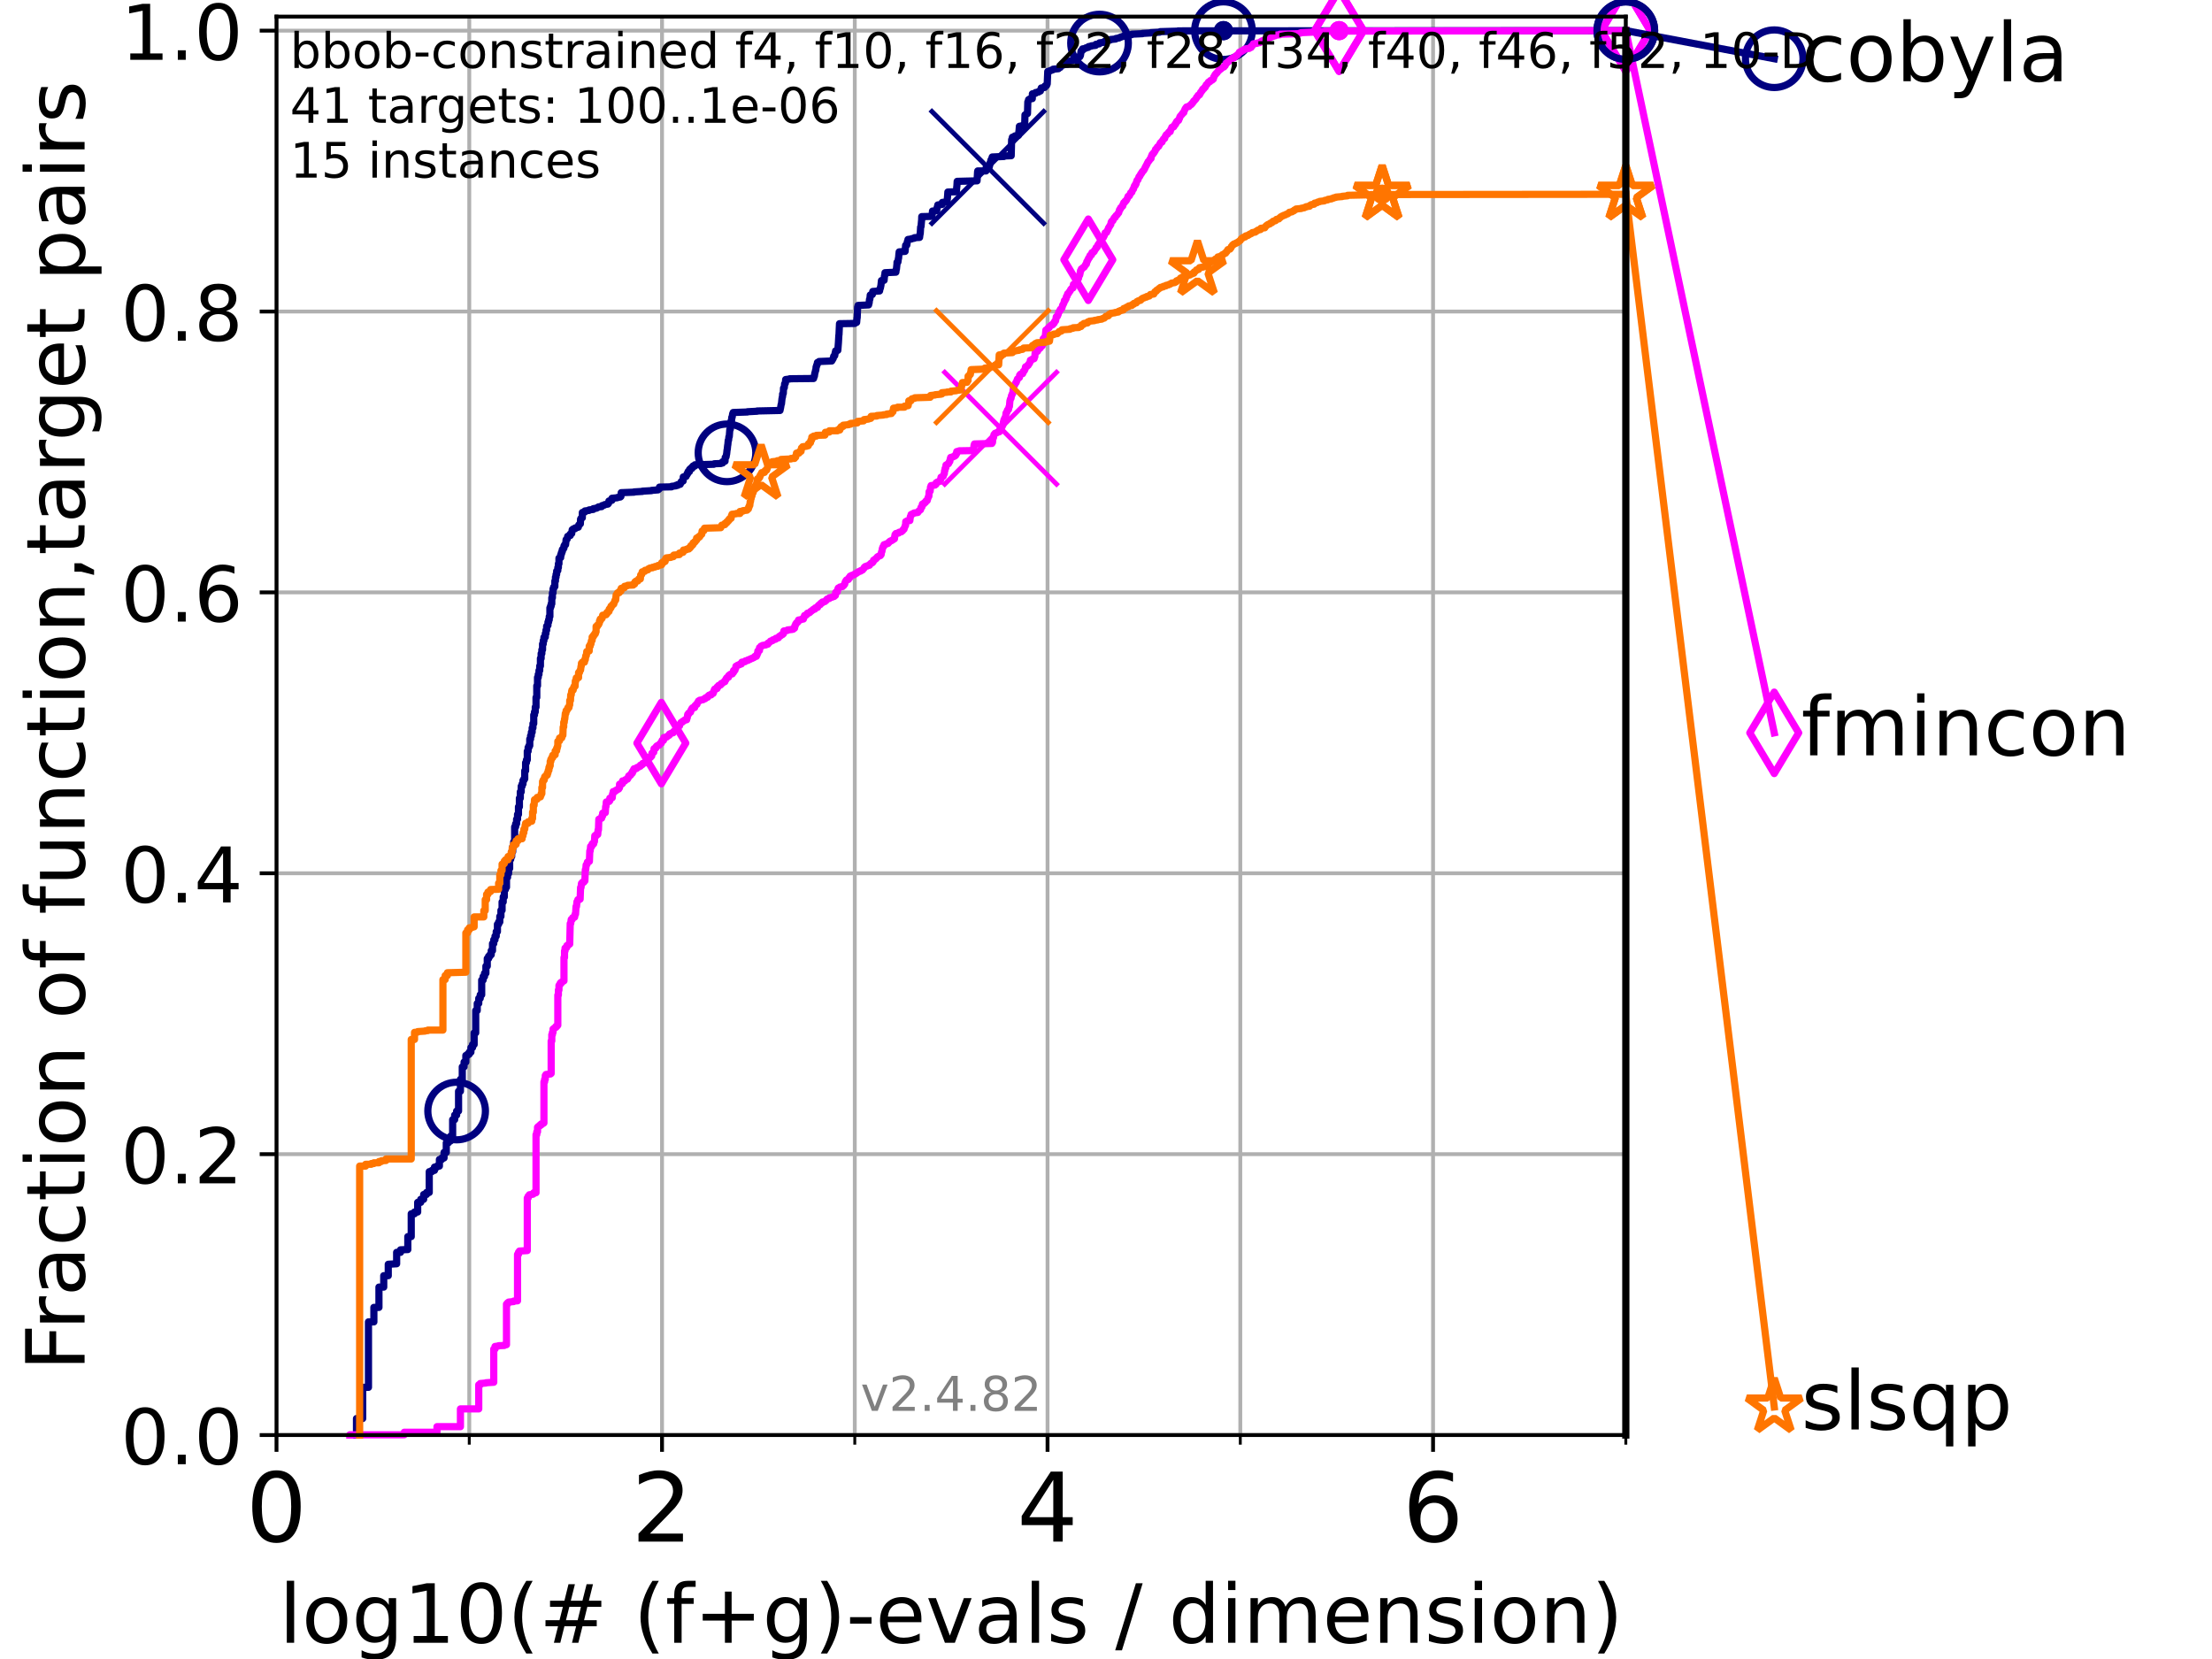 <?xml version="1.0" encoding="utf-8" standalone="no"?>
<!DOCTYPE svg PUBLIC "-//W3C//DTD SVG 1.1//EN"
  "http://www.w3.org/Graphics/SVG/1.1/DTD/svg11.dtd">
<!-- Created with matplotlib (https://matplotlib.org/) -->
<svg height="345.6pt" version="1.1" viewBox="0 0 460.8 345.6" width="460.8pt" xmlns="http://www.w3.org/2000/svg" xmlns:xlink="http://www.w3.org/1999/xlink">
 <defs>
  <style type="text/css">*{stroke-linecap:butt;stroke-linejoin:round;}</style>
 </defs>
 <g id="figure_1">
  <g id="patch_1">
   <path d="M 0 345.6 
L 460.8 345.6 
L 460.8 0 
L 0 0 
z
" style="fill:#ffffff;"/>
  </g>
  <g id="axes_1">
   <g id="patch_2">
    <path d="M 57.6 298.944 
L 338.688 298.944 
L 338.688 3.456 
L 57.6 3.456 
z
" style="fill:#ffffff;"/>
   </g>
   <g id="matplotlib.axis_1">
    <g id="xtick_1">
     <g id="line2d_1">
      <path clip-path="url(#pc106b854fc)" d="M 57.6 298.944 
L 57.6 3.456 
" style="fill:none;stroke:#b0b0b0;stroke-linecap:square;stroke-width:0.8;"/>
     </g>
     <g id="line2d_2">
      <defs>
       <path d="M 0 0 
L 0 3.5 
" id="mccac7d1f3b" style="stroke:#000000;stroke-width:0.8;"/>
      </defs>
      <g>
       <use style="stroke:#000000;stroke-width:0.8;" x="57.6" xlink:href="#mccac7d1f3b" y="298.944"/>
      </g>
     </g>
     <g id="text_1">
      <!-- 0 -->
      <g transform="translate(51.237 321.141)scale(0.2 -0.2)">
       <defs>
        <path d="M 31.781 66.406 
Q 24.172 66.406 20.328 58.906 
Q 16.5 51.422 16.5 36.375 
Q 16.5 21.391 20.328 13.891 
Q 24.172 6.391 31.781 6.391 
Q 39.453 6.391 43.281 13.891 
Q 47.125 21.391 47.125 36.375 
Q 47.125 51.422 43.281 58.906 
Q 39.453 66.406 31.781 66.406 
z
M 31.781 74.219 
Q 44.047 74.219 50.516 64.516 
Q 56.984 54.828 56.984 36.375 
Q 56.984 17.969 50.516 8.266 
Q 44.047 -1.422 31.781 -1.422 
Q 19.531 -1.422 13.062 8.266 
Q 6.594 17.969 6.594 36.375 
Q 6.594 54.828 13.062 64.516 
Q 19.531 74.219 31.781 74.219 
z
" id="DejaVuSans-48"/>
       </defs>
       <use xlink:href="#DejaVuSans-48"/>
      </g>
     </g>
    </g>
    <g id="xtick_2">
     <g id="line2d_3">
      <path clip-path="url(#pc106b854fc)" d="M 137.911 298.944 
L 137.911 3.456 
" style="fill:none;stroke:#b0b0b0;stroke-linecap:square;stroke-width:0.8;"/>
     </g>
     <g id="line2d_4">
      <g>
       <use style="stroke:#000000;stroke-width:0.8;" x="137.911" xlink:href="#mccac7d1f3b" y="298.944"/>
      </g>
     </g>
     <g id="text_2">
      <!-- 2 -->
      <g transform="translate(131.548 321.141)scale(0.2 -0.2)">
       <defs>
        <path d="M 19.188 8.297 
L 53.609 8.297 
L 53.609 0 
L 7.328 0 
L 7.328 8.297 
Q 12.938 14.109 22.625 23.891 
Q 32.328 33.688 34.812 36.531 
Q 39.547 41.844 41.422 45.531 
Q 43.312 49.219 43.312 52.781 
Q 43.312 58.594 39.234 62.25 
Q 35.156 65.922 28.609 65.922 
Q 23.969 65.922 18.812 64.312 
Q 13.672 62.703 7.812 59.422 
L 7.812 69.391 
Q 13.766 71.781 18.938 73 
Q 24.125 74.219 28.422 74.219 
Q 39.75 74.219 46.484 68.547 
Q 53.219 62.891 53.219 53.422 
Q 53.219 48.922 51.531 44.891 
Q 49.859 40.875 45.406 35.406 
Q 44.188 33.984 37.641 27.219 
Q 31.109 20.453 19.188 8.297 
z
" id="DejaVuSans-50"/>
       </defs>
       <use xlink:href="#DejaVuSans-50"/>
      </g>
     </g>
    </g>
    <g id="xtick_3">
     <g id="line2d_5">
      <path clip-path="url(#pc106b854fc)" d="M 218.222 298.944 
L 218.222 3.456 
" style="fill:none;stroke:#b0b0b0;stroke-linecap:square;stroke-width:0.8;"/>
     </g>
     <g id="line2d_6">
      <g>
       <use style="stroke:#000000;stroke-width:0.8;" x="218.222" xlink:href="#mccac7d1f3b" y="298.944"/>
      </g>
     </g>
     <g id="text_3">
      <!-- 4 -->
      <g transform="translate(211.859 321.141)scale(0.2 -0.2)">
       <defs>
        <path d="M 37.797 64.312 
L 12.891 25.391 
L 37.797 25.391 
z
M 35.203 72.906 
L 47.609 72.906 
L 47.609 25.391 
L 58.016 25.391 
L 58.016 17.188 
L 47.609 17.188 
L 47.609 0 
L 37.797 0 
L 37.797 17.188 
L 4.891 17.188 
L 4.891 26.703 
z
" id="DejaVuSans-52"/>
       </defs>
       <use xlink:href="#DejaVuSans-52"/>
      </g>
     </g>
    </g>
    <g id="xtick_4">
     <g id="line2d_7">
      <path clip-path="url(#pc106b854fc)" d="M 298.533 298.944 
L 298.533 3.456 
" style="fill:none;stroke:#b0b0b0;stroke-linecap:square;stroke-width:0.8;"/>
     </g>
     <g id="line2d_8">
      <g>
       <use style="stroke:#000000;stroke-width:0.8;" x="298.533" xlink:href="#mccac7d1f3b" y="298.944"/>
      </g>
     </g>
     <g id="text_4">
      <!-- 6 -->
      <g transform="translate(292.17 321.141)scale(0.2 -0.2)">
       <defs>
        <path d="M 33.016 40.375 
Q 26.375 40.375 22.484 35.828 
Q 18.609 31.297 18.609 23.391 
Q 18.609 15.531 22.484 10.953 
Q 26.375 6.391 33.016 6.391 
Q 39.656 6.391 43.531 10.953 
Q 47.406 15.531 47.406 23.391 
Q 47.406 31.297 43.531 35.828 
Q 39.656 40.375 33.016 40.375 
z
M 52.594 71.297 
L 52.594 62.312 
Q 48.875 64.062 45.094 64.984 
Q 41.312 65.922 37.594 65.922 
Q 27.828 65.922 22.672 59.328 
Q 17.531 52.734 16.797 39.406 
Q 19.672 43.656 24.016 45.922 
Q 28.375 48.188 33.594 48.188 
Q 44.578 48.188 50.953 41.516 
Q 57.328 34.859 57.328 23.391 
Q 57.328 12.156 50.688 5.359 
Q 44.047 -1.422 33.016 -1.422 
Q 20.359 -1.422 13.672 8.266 
Q 6.984 17.969 6.984 36.375 
Q 6.984 53.656 15.188 63.938 
Q 23.391 74.219 37.203 74.219 
Q 40.922 74.219 44.703 73.484 
Q 48.484 72.75 52.594 71.297 
z
" id="DejaVuSans-54"/>
       </defs>
       <use xlink:href="#DejaVuSans-54"/>
      </g>
     </g>
    </g>
    <g id="xtick_5">
     <g id="line2d_9">
      <path clip-path="url(#pc106b854fc)" d="M 97.755 298.944 
L 97.755 3.456 
" style="fill:none;stroke:#b0b0b0;stroke-linecap:square;stroke-width:0.8;"/>
     </g>
     <g id="line2d_10">
      <defs>
       <path d="M 0 0 
L 0 2 
" id="m65b988d211" style="stroke:#000000;stroke-width:0.6;"/>
      </defs>
      <g>
       <use style="stroke:#000000;stroke-width:0.6;" x="97.755" xlink:href="#m65b988d211" y="298.944"/>
      </g>
     </g>
    </g>
    <g id="xtick_6">
     <g id="line2d_11">
      <path clip-path="url(#pc106b854fc)" d="M 178.066 298.944 
L 178.066 3.456 
" style="fill:none;stroke:#b0b0b0;stroke-linecap:square;stroke-width:0.8;"/>
     </g>
     <g id="line2d_12">
      <g>
       <use style="stroke:#000000;stroke-width:0.6;" x="178.066" xlink:href="#m65b988d211" y="298.944"/>
      </g>
     </g>
    </g>
    <g id="xtick_7">
     <g id="line2d_13">
      <path clip-path="url(#pc106b854fc)" d="M 258.377 298.944 
L 258.377 3.456 
" style="fill:none;stroke:#b0b0b0;stroke-linecap:square;stroke-width:0.8;"/>
     </g>
     <g id="line2d_14">
      <g>
       <use style="stroke:#000000;stroke-width:0.6;" x="258.377" xlink:href="#m65b988d211" y="298.944"/>
      </g>
     </g>
    </g>
    <g id="xtick_8">
     <g id="line2d_15">
      <path clip-path="url(#pc106b854fc)" d="M 338.688 298.944 
L 338.688 3.456 
" style="fill:none;stroke:#b0b0b0;stroke-linecap:square;stroke-width:0.8;"/>
     </g>
     <g id="line2d_16">
      <g>
       <use style="stroke:#000000;stroke-width:0.6;" x="338.688" xlink:href="#m65b988d211" y="298.944"/>
      </g>
     </g>
    </g>
    <g id="text_5">
     <!-- log10(# (f+g)-evals / dimension) -->
     <g transform="translate(58.145 342.218)scale(0.17 -0.17)">
      <defs>
       <path d="M 9.422 75.984 
L 18.406 75.984 
L 18.406 0 
L 9.422 0 
z
" id="DejaVuSans-108"/>
       <path d="M 30.609 48.391 
Q 23.391 48.391 19.188 42.75 
Q 14.984 37.109 14.984 27.297 
Q 14.984 17.484 19.156 11.844 
Q 23.344 6.203 30.609 6.203 
Q 37.797 6.203 41.984 11.859 
Q 46.188 17.531 46.188 27.297 
Q 46.188 37.016 41.984 42.703 
Q 37.797 48.391 30.609 48.391 
z
M 30.609 56 
Q 42.328 56 49.016 48.375 
Q 55.719 40.766 55.719 27.297 
Q 55.719 13.875 49.016 6.219 
Q 42.328 -1.422 30.609 -1.422 
Q 18.844 -1.422 12.172 6.219 
Q 5.516 13.875 5.516 27.297 
Q 5.516 40.766 12.172 48.375 
Q 18.844 56 30.609 56 
z
" id="DejaVuSans-111"/>
       <path d="M 45.406 27.984 
Q 45.406 37.75 41.375 43.109 
Q 37.359 48.484 30.078 48.484 
Q 22.859 48.484 18.828 43.109 
Q 14.797 37.75 14.797 27.984 
Q 14.797 18.266 18.828 12.891 
Q 22.859 7.516 30.078 7.516 
Q 37.359 7.516 41.375 12.891 
Q 45.406 18.266 45.406 27.984 
z
M 54.391 6.781 
Q 54.391 -7.172 48.188 -13.984 
Q 42 -20.797 29.203 -20.797 
Q 24.469 -20.797 20.266 -20.094 
Q 16.062 -19.391 12.109 -17.922 
L 12.109 -9.188 
Q 16.062 -11.328 19.922 -12.344 
Q 23.781 -13.375 27.781 -13.375 
Q 36.625 -13.375 41.016 -8.766 
Q 45.406 -4.156 45.406 5.172 
L 45.406 9.625 
Q 42.625 4.781 38.281 2.391 
Q 33.938 0 27.875 0 
Q 17.828 0 11.672 7.656 
Q 5.516 15.328 5.516 27.984 
Q 5.516 40.672 11.672 48.328 
Q 17.828 56 27.875 56 
Q 33.938 56 38.281 53.609 
Q 42.625 51.219 45.406 46.391 
L 45.406 54.688 
L 54.391 54.688 
z
" id="DejaVuSans-103"/>
       <path d="M 12.406 8.297 
L 28.516 8.297 
L 28.516 63.922 
L 10.984 60.406 
L 10.984 69.391 
L 28.422 72.906 
L 38.281 72.906 
L 38.281 8.297 
L 54.391 8.297 
L 54.391 0 
L 12.406 0 
z
" id="DejaVuSans-49"/>
       <path d="M 31 75.875 
Q 24.469 64.656 21.281 53.656 
Q 18.109 42.672 18.109 31.391 
Q 18.109 20.125 21.312 9.062 
Q 24.516 -2 31 -13.188 
L 23.188 -13.188 
Q 15.875 -1.703 12.234 9.375 
Q 8.594 20.453 8.594 31.391 
Q 8.594 42.281 12.203 53.312 
Q 15.828 64.359 23.188 75.875 
z
" id="DejaVuSans-40"/>
       <path d="M 51.125 44 
L 36.922 44 
L 32.812 27.688 
L 47.125 27.688 
z
M 43.797 71.781 
L 38.719 51.516 
L 52.984 51.516 
L 58.109 71.781 
L 65.922 71.781 
L 60.891 51.516 
L 76.125 51.516 
L 76.125 44 
L 58.984 44 
L 54.984 27.688 
L 70.516 27.688 
L 70.516 20.219 
L 53.078 20.219 
L 48 0 
L 40.188 0 
L 45.219 20.219 
L 30.906 20.219 
L 25.875 0 
L 18.016 0 
L 23.094 20.219 
L 7.719 20.219 
L 7.719 27.688 
L 24.906 27.688 
L 29 44 
L 13.281 44 
L 13.281 51.516 
L 30.906 51.516 
L 35.891 71.781 
z
" id="DejaVuSans-35"/>
       <path id="DejaVuSans-32"/>
       <path d="M 37.109 75.984 
L 37.109 68.5 
L 28.516 68.5 
Q 23.688 68.5 21.797 66.547 
Q 19.922 64.594 19.922 59.516 
L 19.922 54.688 
L 34.719 54.688 
L 34.719 47.703 
L 19.922 47.703 
L 19.922 0 
L 10.891 0 
L 10.891 47.703 
L 2.297 47.703 
L 2.297 54.688 
L 10.891 54.688 
L 10.891 58.5 
Q 10.891 67.625 15.141 71.797 
Q 19.391 75.984 28.609 75.984 
z
" id="DejaVuSans-102"/>
       <path d="M 46 62.703 
L 46 35.5 
L 73.188 35.5 
L 73.188 27.203 
L 46 27.203 
L 46 0 
L 37.797 0 
L 37.797 27.203 
L 10.594 27.203 
L 10.594 35.5 
L 37.797 35.5 
L 37.797 62.703 
z
" id="DejaVuSans-43"/>
       <path d="M 8.016 75.875 
L 15.828 75.875 
Q 23.141 64.359 26.781 53.312 
Q 30.422 42.281 30.422 31.391 
Q 30.422 20.453 26.781 9.375 
Q 23.141 -1.703 15.828 -13.188 
L 8.016 -13.188 
Q 14.5 -2 17.703 9.062 
Q 20.906 20.125 20.906 31.391 
Q 20.906 42.672 17.703 53.656 
Q 14.5 64.656 8.016 75.875 
z
" id="DejaVuSans-41"/>
       <path d="M 4.891 31.391 
L 31.203 31.391 
L 31.203 23.391 
L 4.891 23.391 
z
" id="DejaVuSans-45"/>
       <path d="M 56.203 29.594 
L 56.203 25.203 
L 14.891 25.203 
Q 15.484 15.922 20.484 11.062 
Q 25.484 6.203 34.422 6.203 
Q 39.594 6.203 44.453 7.469 
Q 49.312 8.734 54.109 11.281 
L 54.109 2.781 
Q 49.266 0.734 44.188 -0.344 
Q 39.109 -1.422 33.891 -1.422 
Q 20.797 -1.422 13.156 6.188 
Q 5.516 13.812 5.516 26.812 
Q 5.516 40.234 12.766 48.109 
Q 20.016 56 32.328 56 
Q 43.359 56 49.781 48.891 
Q 56.203 41.797 56.203 29.594 
z
M 47.219 32.234 
Q 47.125 39.594 43.094 43.984 
Q 39.062 48.391 32.422 48.391 
Q 24.906 48.391 20.391 44.141 
Q 15.875 39.891 15.188 32.172 
z
" id="DejaVuSans-101"/>
       <path d="M 2.984 54.688 
L 12.5 54.688 
L 29.594 8.797 
L 46.688 54.688 
L 56.203 54.688 
L 35.688 0 
L 23.484 0 
z
" id="DejaVuSans-118"/>
       <path d="M 34.281 27.484 
Q 23.391 27.484 19.188 25 
Q 14.984 22.516 14.984 16.5 
Q 14.984 11.719 18.141 8.906 
Q 21.297 6.109 26.703 6.109 
Q 34.188 6.109 38.703 11.406 
Q 43.219 16.703 43.219 25.484 
L 43.219 27.484 
z
M 52.203 31.203 
L 52.203 0 
L 43.219 0 
L 43.219 8.297 
Q 40.141 3.328 35.547 0.953 
Q 30.953 -1.422 24.312 -1.422 
Q 15.922 -1.422 10.953 3.297 
Q 6 8.016 6 15.922 
Q 6 25.141 12.172 29.828 
Q 18.359 34.516 30.609 34.516 
L 43.219 34.516 
L 43.219 35.406 
Q 43.219 41.609 39.141 45 
Q 35.062 48.391 27.688 48.391 
Q 23 48.391 18.547 47.266 
Q 14.109 46.141 10.016 43.891 
L 10.016 52.203 
Q 14.938 54.109 19.578 55.047 
Q 24.219 56 28.609 56 
Q 40.484 56 46.344 49.844 
Q 52.203 43.703 52.203 31.203 
z
" id="DejaVuSans-97"/>
       <path d="M 44.281 53.078 
L 44.281 44.578 
Q 40.484 46.531 36.375 47.5 
Q 32.281 48.484 27.875 48.484 
Q 21.188 48.484 17.844 46.438 
Q 14.5 44.391 14.5 40.281 
Q 14.5 37.156 16.891 35.375 
Q 19.281 33.594 26.516 31.984 
L 29.594 31.297 
Q 39.156 29.25 43.188 25.516 
Q 47.219 21.781 47.219 15.094 
Q 47.219 7.469 41.188 3.016 
Q 35.156 -1.422 24.609 -1.422 
Q 20.219 -1.422 15.453 -0.562 
Q 10.688 0.297 5.422 2 
L 5.422 11.281 
Q 10.406 8.688 15.234 7.391 
Q 20.062 6.109 24.812 6.109 
Q 31.156 6.109 34.562 8.281 
Q 37.984 10.453 37.984 14.406 
Q 37.984 18.062 35.516 20.016 
Q 33.062 21.969 24.703 23.781 
L 21.578 24.516 
Q 13.234 26.266 9.516 29.906 
Q 5.812 33.547 5.812 39.891 
Q 5.812 47.609 11.281 51.797 
Q 16.75 56 26.812 56 
Q 31.781 56 36.172 55.266 
Q 40.578 54.547 44.281 53.078 
z
" id="DejaVuSans-115"/>
       <path d="M 25.391 72.906 
L 33.688 72.906 
L 8.297 -9.281 
L 0 -9.281 
z
" id="DejaVuSans-47"/>
       <path d="M 45.406 46.391 
L 45.406 75.984 
L 54.391 75.984 
L 54.391 0 
L 45.406 0 
L 45.406 8.203 
Q 42.578 3.328 38.25 0.953 
Q 33.938 -1.422 27.875 -1.422 
Q 17.969 -1.422 11.734 6.484 
Q 5.516 14.406 5.516 27.297 
Q 5.516 40.188 11.734 48.094 
Q 17.969 56 27.875 56 
Q 33.938 56 38.25 53.625 
Q 42.578 51.266 45.406 46.391 
z
M 14.797 27.297 
Q 14.797 17.391 18.875 11.75 
Q 22.953 6.109 30.078 6.109 
Q 37.203 6.109 41.297 11.75 
Q 45.406 17.391 45.406 27.297 
Q 45.406 37.203 41.297 42.844 
Q 37.203 48.484 30.078 48.484 
Q 22.953 48.484 18.875 42.844 
Q 14.797 37.203 14.797 27.297 
z
" id="DejaVuSans-100"/>
       <path d="M 9.422 54.688 
L 18.406 54.688 
L 18.406 0 
L 9.422 0 
z
M 9.422 75.984 
L 18.406 75.984 
L 18.406 64.594 
L 9.422 64.594 
z
" id="DejaVuSans-105"/>
       <path d="M 52 44.188 
Q 55.375 50.25 60.062 53.125 
Q 64.75 56 71.094 56 
Q 79.641 56 84.281 50.016 
Q 88.922 44.047 88.922 33.016 
L 88.922 0 
L 79.891 0 
L 79.891 32.719 
Q 79.891 40.578 77.094 44.375 
Q 74.312 48.188 68.609 48.188 
Q 61.625 48.188 57.562 43.547 
Q 53.516 38.922 53.516 30.906 
L 53.516 0 
L 44.484 0 
L 44.484 32.719 
Q 44.484 40.625 41.703 44.406 
Q 38.922 48.188 33.109 48.188 
Q 26.219 48.188 22.156 43.531 
Q 18.109 38.875 18.109 30.906 
L 18.109 0 
L 9.078 0 
L 9.078 54.688 
L 18.109 54.688 
L 18.109 46.188 
Q 21.188 51.219 25.484 53.609 
Q 29.781 56 35.688 56 
Q 41.656 56 45.828 52.969 
Q 50 49.953 52 44.188 
z
" id="DejaVuSans-109"/>
       <path d="M 54.891 33.016 
L 54.891 0 
L 45.906 0 
L 45.906 32.719 
Q 45.906 40.484 42.875 44.328 
Q 39.844 48.188 33.797 48.188 
Q 26.516 48.188 22.312 43.547 
Q 18.109 38.922 18.109 30.906 
L 18.109 0 
L 9.078 0 
L 9.078 54.688 
L 18.109 54.688 
L 18.109 46.188 
Q 21.344 51.125 25.703 53.562 
Q 30.078 56 35.797 56 
Q 45.219 56 50.047 50.172 
Q 54.891 44.344 54.891 33.016 
z
" id="DejaVuSans-110"/>
      </defs>
      <use xlink:href="#DejaVuSans-108"/>
      <use x="27.783" xlink:href="#DejaVuSans-111"/>
      <use x="88.965" xlink:href="#DejaVuSans-103"/>
      <use x="152.441" xlink:href="#DejaVuSans-49"/>
      <use x="216.064" xlink:href="#DejaVuSans-48"/>
      <use x="279.688" xlink:href="#DejaVuSans-40"/>
      <use x="318.701" xlink:href="#DejaVuSans-35"/>
      <use x="402.49" xlink:href="#DejaVuSans-32"/>
      <use x="434.277" xlink:href="#DejaVuSans-40"/>
      <use x="473.291" xlink:href="#DejaVuSans-102"/>
      <use x="508.496" xlink:href="#DejaVuSans-43"/>
      <use x="592.285" xlink:href="#DejaVuSans-103"/>
      <use x="655.762" xlink:href="#DejaVuSans-41"/>
      <use x="694.775" xlink:href="#DejaVuSans-45"/>
      <use x="730.859" xlink:href="#DejaVuSans-101"/>
      <use x="792.383" xlink:href="#DejaVuSans-118"/>
      <use x="851.562" xlink:href="#DejaVuSans-97"/>
      <use x="912.842" xlink:href="#DejaVuSans-108"/>
      <use x="940.625" xlink:href="#DejaVuSans-115"/>
      <use x="992.725" xlink:href="#DejaVuSans-32"/>
      <use x="1024.512" xlink:href="#DejaVuSans-47"/>
      <use x="1058.203" xlink:href="#DejaVuSans-32"/>
      <use x="1089.99" xlink:href="#DejaVuSans-100"/>
      <use x="1153.467" xlink:href="#DejaVuSans-105"/>
      <use x="1181.25" xlink:href="#DejaVuSans-109"/>
      <use x="1278.662" xlink:href="#DejaVuSans-101"/>
      <use x="1340.186" xlink:href="#DejaVuSans-110"/>
      <use x="1403.564" xlink:href="#DejaVuSans-115"/>
      <use x="1455.664" xlink:href="#DejaVuSans-105"/>
      <use x="1483.447" xlink:href="#DejaVuSans-111"/>
      <use x="1544.629" xlink:href="#DejaVuSans-110"/>
      <use x="1608.008" xlink:href="#DejaVuSans-41"/>
     </g>
    </g>
   </g>
   <g id="matplotlib.axis_2">
    <g id="ytick_1">
     <g id="line2d_17">
      <path clip-path="url(#pc106b854fc)" d="M 57.6 298.944 
L 338.688 298.944 
" style="fill:none;stroke:#b0b0b0;stroke-linecap:square;stroke-width:0.8;"/>
     </g>
     <g id="line2d_18">
      <defs>
       <path d="M 0 0 
L -3.5 0 
" id="m653565661a" style="stroke:#000000;stroke-width:0.8;"/>
      </defs>
      <g>
       <use style="stroke:#000000;stroke-width:0.8;" x="57.6" xlink:href="#m653565661a" y="298.944"/>
      </g>
     </g>
     <g id="text_6">
      <!-- 0.0 -->
      <g transform="translate(25.155 305.023)scale(0.16 -0.16)">
       <defs>
        <path d="M 10.688 12.406 
L 21 12.406 
L 21 0 
L 10.688 0 
z
" id="DejaVuSans-46"/>
       </defs>
       <use xlink:href="#DejaVuSans-48"/>
       <use x="63.623" xlink:href="#DejaVuSans-46"/>
       <use x="95.41" xlink:href="#DejaVuSans-48"/>
      </g>
     </g>
    </g>
    <g id="ytick_2">
     <g id="line2d_19">
      <path clip-path="url(#pc106b854fc)" d="M 57.6 240.432 
L 338.688 240.432 
" style="fill:none;stroke:#b0b0b0;stroke-linecap:square;stroke-width:0.8;"/>
     </g>
     <g id="line2d_20">
      <g>
       <use style="stroke:#000000;stroke-width:0.8;" x="57.6" xlink:href="#m653565661a" y="240.432"/>
      </g>
     </g>
     <g id="text_7">
      <!-- 0.2 -->
      <g transform="translate(25.155 246.51)scale(0.16 -0.16)">
       <use xlink:href="#DejaVuSans-48"/>
       <use x="63.623" xlink:href="#DejaVuSans-46"/>
       <use x="95.41" xlink:href="#DejaVuSans-50"/>
      </g>
     </g>
    </g>
    <g id="ytick_3">
     <g id="line2d_21">
      <path clip-path="url(#pc106b854fc)" d="M 57.6 181.919 
L 338.688 181.919 
" style="fill:none;stroke:#b0b0b0;stroke-linecap:square;stroke-width:0.8;"/>
     </g>
     <g id="line2d_22">
      <g>
       <use style="stroke:#000000;stroke-width:0.8;" x="57.6" xlink:href="#m653565661a" y="181.919"/>
      </g>
     </g>
     <g id="text_8">
      <!-- 0.4 -->
      <g transform="translate(25.155 187.998)scale(0.16 -0.16)">
       <use xlink:href="#DejaVuSans-48"/>
       <use x="63.623" xlink:href="#DejaVuSans-46"/>
       <use x="95.41" xlink:href="#DejaVuSans-52"/>
      </g>
     </g>
    </g>
    <g id="ytick_4">
     <g id="line2d_23">
      <path clip-path="url(#pc106b854fc)" d="M 57.6 123.407 
L 338.688 123.407 
" style="fill:none;stroke:#b0b0b0;stroke-linecap:square;stroke-width:0.8;"/>
     </g>
     <g id="line2d_24">
      <g>
       <use style="stroke:#000000;stroke-width:0.8;" x="57.6" xlink:href="#m653565661a" y="123.407"/>
      </g>
     </g>
     <g id="text_9">
      <!-- 0.6 -->
      <g transform="translate(25.155 129.485)scale(0.16 -0.16)">
       <use xlink:href="#DejaVuSans-48"/>
       <use x="63.623" xlink:href="#DejaVuSans-46"/>
       <use x="95.41" xlink:href="#DejaVuSans-54"/>
      </g>
     </g>
    </g>
    <g id="ytick_5">
     <g id="line2d_25">
      <path clip-path="url(#pc106b854fc)" d="M 57.6 64.894 
L 338.688 64.894 
" style="fill:none;stroke:#b0b0b0;stroke-linecap:square;stroke-width:0.8;"/>
     </g>
     <g id="line2d_26">
      <g>
       <use style="stroke:#000000;stroke-width:0.8;" x="57.6" xlink:href="#m653565661a" y="64.894"/>
      </g>
     </g>
     <g id="text_10">
      <!-- 0.8 -->
      <g transform="translate(25.155 70.973)scale(0.16 -0.16)">
       <defs>
        <path d="M 31.781 34.625 
Q 24.75 34.625 20.719 30.859 
Q 16.703 27.094 16.703 20.516 
Q 16.703 13.922 20.719 10.156 
Q 24.75 6.391 31.781 6.391 
Q 38.812 6.391 42.859 10.172 
Q 46.922 13.969 46.922 20.516 
Q 46.922 27.094 42.891 30.859 
Q 38.875 34.625 31.781 34.625 
z
M 21.922 38.812 
Q 15.578 40.375 12.031 44.719 
Q 8.5 49.078 8.5 55.328 
Q 8.5 64.062 14.719 69.141 
Q 20.953 74.219 31.781 74.219 
Q 42.672 74.219 48.875 69.141 
Q 55.078 64.062 55.078 55.328 
Q 55.078 49.078 51.531 44.719 
Q 48 40.375 41.703 38.812 
Q 48.828 37.156 52.797 32.312 
Q 56.781 27.484 56.781 20.516 
Q 56.781 9.906 50.312 4.234 
Q 43.844 -1.422 31.781 -1.422 
Q 19.734 -1.422 13.25 4.234 
Q 6.781 9.906 6.781 20.516 
Q 6.781 27.484 10.781 32.312 
Q 14.797 37.156 21.922 38.812 
z
M 18.312 54.391 
Q 18.312 48.734 21.844 45.562 
Q 25.391 42.391 31.781 42.391 
Q 38.141 42.391 41.719 45.562 
Q 45.312 48.734 45.312 54.391 
Q 45.312 60.062 41.719 63.234 
Q 38.141 66.406 31.781 66.406 
Q 25.391 66.406 21.844 63.234 
Q 18.312 60.062 18.312 54.391 
z
" id="DejaVuSans-56"/>
       </defs>
       <use xlink:href="#DejaVuSans-48"/>
       <use x="63.623" xlink:href="#DejaVuSans-46"/>
       <use x="95.41" xlink:href="#DejaVuSans-56"/>
      </g>
     </g>
    </g>
    <g id="ytick_6">
     <g id="line2d_27">
      <path clip-path="url(#pc106b854fc)" d="M 57.6 6.382 
L 338.688 6.382 
" style="fill:none;stroke:#b0b0b0;stroke-linecap:square;stroke-width:0.8;"/>
     </g>
     <g id="line2d_28">
      <g>
       <use style="stroke:#000000;stroke-width:0.8;" x="57.6" xlink:href="#m653565661a" y="6.382"/>
      </g>
     </g>
     <g id="text_11">
      <!-- 1.0 -->
      <g transform="translate(25.155 12.46)scale(0.16 -0.16)">
       <use xlink:href="#DejaVuSans-49"/>
       <use x="63.623" xlink:href="#DejaVuSans-46"/>
       <use x="95.41" xlink:href="#DejaVuSans-48"/>
      </g>
     </g>
    </g>
    <g id="text_12">
     <!-- Fraction of function,target pairs -->
     <g transform="translate(17.62 285.585)rotate(-90)scale(0.17 -0.17)">
      <defs>
       <path d="M 9.812 72.906 
L 51.703 72.906 
L 51.703 64.594 
L 19.672 64.594 
L 19.672 43.109 
L 48.578 43.109 
L 48.578 34.812 
L 19.672 34.812 
L 19.672 0 
L 9.812 0 
z
" id="DejaVuSans-70"/>
       <path d="M 41.109 46.297 
Q 39.594 47.172 37.812 47.578 
Q 36.031 48 33.891 48 
Q 26.266 48 22.188 43.047 
Q 18.109 38.094 18.109 28.812 
L 18.109 0 
L 9.078 0 
L 9.078 54.688 
L 18.109 54.688 
L 18.109 46.188 
Q 20.953 51.172 25.484 53.578 
Q 30.031 56 36.531 56 
Q 37.453 56 38.578 55.875 
Q 39.703 55.766 41.062 55.516 
z
" id="DejaVuSans-114"/>
       <path d="M 48.781 52.594 
L 48.781 44.188 
Q 44.969 46.297 41.141 47.344 
Q 37.312 48.391 33.406 48.391 
Q 24.656 48.391 19.812 42.844 
Q 14.984 37.312 14.984 27.297 
Q 14.984 17.281 19.812 11.734 
Q 24.656 6.203 33.406 6.203 
Q 37.312 6.203 41.141 7.25 
Q 44.969 8.297 48.781 10.406 
L 48.781 2.094 
Q 45.016 0.344 40.984 -0.531 
Q 36.969 -1.422 32.422 -1.422 
Q 20.062 -1.422 12.781 6.344 
Q 5.516 14.109 5.516 27.297 
Q 5.516 40.672 12.859 48.328 
Q 20.219 56 33.016 56 
Q 37.156 56 41.109 55.141 
Q 45.062 54.297 48.781 52.594 
z
" id="DejaVuSans-99"/>
       <path d="M 18.312 70.219 
L 18.312 54.688 
L 36.812 54.688 
L 36.812 47.703 
L 18.312 47.703 
L 18.312 18.016 
Q 18.312 11.328 20.141 9.422 
Q 21.969 7.516 27.594 7.516 
L 36.812 7.516 
L 36.812 0 
L 27.594 0 
Q 17.188 0 13.234 3.875 
Q 9.281 7.766 9.281 18.016 
L 9.281 47.703 
L 2.688 47.703 
L 2.688 54.688 
L 9.281 54.688 
L 9.281 70.219 
z
" id="DejaVuSans-116"/>
       <path d="M 8.5 21.578 
L 8.5 54.688 
L 17.484 54.688 
L 17.484 21.922 
Q 17.484 14.156 20.5 10.266 
Q 23.531 6.391 29.594 6.391 
Q 36.859 6.391 41.078 11.031 
Q 45.312 15.672 45.312 23.688 
L 45.312 54.688 
L 54.297 54.688 
L 54.297 0 
L 45.312 0 
L 45.312 8.406 
Q 42.047 3.422 37.719 1 
Q 33.406 -1.422 27.688 -1.422 
Q 18.266 -1.422 13.375 4.438 
Q 8.5 10.297 8.5 21.578 
z
M 31.109 56 
z
" id="DejaVuSans-117"/>
       <path d="M 11.719 12.406 
L 22.016 12.406 
L 22.016 4 
L 14.016 -11.625 
L 7.719 -11.625 
L 11.719 4 
z
" id="DejaVuSans-44"/>
       <path d="M 18.109 8.203 
L 18.109 -20.797 
L 9.078 -20.797 
L 9.078 54.688 
L 18.109 54.688 
L 18.109 46.391 
Q 20.953 51.266 25.266 53.625 
Q 29.594 56 35.594 56 
Q 45.562 56 51.781 48.094 
Q 58.016 40.188 58.016 27.297 
Q 58.016 14.406 51.781 6.484 
Q 45.562 -1.422 35.594 -1.422 
Q 29.594 -1.422 25.266 0.953 
Q 20.953 3.328 18.109 8.203 
z
M 48.688 27.297 
Q 48.688 37.203 44.609 42.844 
Q 40.531 48.484 33.406 48.484 
Q 26.266 48.484 22.188 42.844 
Q 18.109 37.203 18.109 27.297 
Q 18.109 17.391 22.188 11.75 
Q 26.266 6.109 33.406 6.109 
Q 40.531 6.109 44.609 11.75 
Q 48.688 17.391 48.688 27.297 
z
" id="DejaVuSans-112"/>
      </defs>
      <use xlink:href="#DejaVuSans-70"/>
      <use x="50.27" xlink:href="#DejaVuSans-114"/>
      <use x="91.383" xlink:href="#DejaVuSans-97"/>
      <use x="152.662" xlink:href="#DejaVuSans-99"/>
      <use x="207.643" xlink:href="#DejaVuSans-116"/>
      <use x="246.852" xlink:href="#DejaVuSans-105"/>
      <use x="274.635" xlink:href="#DejaVuSans-111"/>
      <use x="335.816" xlink:href="#DejaVuSans-110"/>
      <use x="399.195" xlink:href="#DejaVuSans-32"/>
      <use x="430.982" xlink:href="#DejaVuSans-111"/>
      <use x="492.164" xlink:href="#DejaVuSans-102"/>
      <use x="527.369" xlink:href="#DejaVuSans-32"/>
      <use x="559.156" xlink:href="#DejaVuSans-102"/>
      <use x="594.361" xlink:href="#DejaVuSans-117"/>
      <use x="657.74" xlink:href="#DejaVuSans-110"/>
      <use x="721.119" xlink:href="#DejaVuSans-99"/>
      <use x="776.1" xlink:href="#DejaVuSans-116"/>
      <use x="815.309" xlink:href="#DejaVuSans-105"/>
      <use x="843.092" xlink:href="#DejaVuSans-111"/>
      <use x="904.273" xlink:href="#DejaVuSans-110"/>
      <use x="967.652" xlink:href="#DejaVuSans-44"/>
      <use x="999.439" xlink:href="#DejaVuSans-116"/>
      <use x="1038.648" xlink:href="#DejaVuSans-97"/>
      <use x="1099.928" xlink:href="#DejaVuSans-114"/>
      <use x="1139.291" xlink:href="#DejaVuSans-103"/>
      <use x="1202.768" xlink:href="#DejaVuSans-101"/>
      <use x="1264.291" xlink:href="#DejaVuSans-116"/>
      <use x="1303.5" xlink:href="#DejaVuSans-32"/>
      <use x="1335.287" xlink:href="#DejaVuSans-112"/>
      <use x="1398.764" xlink:href="#DejaVuSans-97"/>
      <use x="1460.043" xlink:href="#DejaVuSans-105"/>
      <use x="1487.826" xlink:href="#DejaVuSans-114"/>
      <use x="1528.939" xlink:href="#DejaVuSans-115"/>
     </g>
    </g>
   </g>
   <g id="line2d_29">
    <defs>
     <path d="M 0 1.5 
C 0.398 1.5 0.779 1.342 1.061 1.061 
C 1.342 0.779 1.5 0.398 1.5 0 
C 1.5 -0.398 1.342 -0.779 1.061 -1.061 
C 0.779 -1.342 0.398 -1.5 0 -1.5 
C -0.398 -1.5 -0.779 -1.342 -1.061 -1.061 
C -1.342 -0.779 -1.5 -0.398 -1.5 0 
C -1.5 0.398 -1.342 0.779 -1.061 1.061 
C -0.779 1.342 -0.398 1.5 0 1.5 
z
" id="m048fb710bb" style="stroke:#000080;"/>
    </defs>
    <g>
     <use style="fill:#000080;stroke:#000080;" x="254.87" xlink:href="#m048fb710bb" y="6.382"/>
     <use style="fill:#000080;stroke:#000080;" x="254.87" xlink:href="#m048fb710bb" y="6.382"/>
    </g>
   </g>
   <g id="line2d_30">
    <path d="M 74.263 298.944 
L 74.263 295.508 
L 75.556 295.508 
L 75.556 289.007 
L 76.759 289.007 
L 76.759 275.37 
L 77.885 275.37 
L 77.885 272.357 
L 78.942 272.357 
L 78.942 268.128 
L 79.939 268.128 
L 79.939 265.75 
L 80.881 265.75 
L 80.881 263.371 
L 82.627 263.266 
L 82.627 260.887 
L 83.438 260.887 
L 83.438 260.359 
L 84.956 260.306 
L 84.956 257.61 
L 85.667 257.61 
L 85.667 252.853 
L 86.351 252.853 
L 86.351 252.483 
L 87.01 252.483 
L 87.01 250.474 
L 87.644 250.474 
L 87.644 249.84 
L 88.256 249.84 
L 88.256 248.836 
L 88.847 248.836 
L 88.847 248.413 
L 89.419 248.413 
L 89.419 244.079 
L 89.973 244.079 
L 89.973 243.814 
L 90.509 243.814 
L 90.509 243.127 
L 91.03 243.127 
L 91.03 242.916 
L 91.535 242.916 
L 91.535 241.542 
L 92.027 241.542 
L 92.027 241.224 
L 92.504 241.224 
L 92.504 240.062 
L 92.969 240.062 
L 92.969 238.053 
L 93.422 238.053 
L 93.422 237.683 
L 93.864 237.683 
L 93.864 236.679 
L 94.295 236.679 
L 94.295 233.243 
L 94.715 233.243 
L 94.715 232.292 
L 95.125 232.292 
L 95.125 231.446 
L 95.526 231.446 
L 95.526 227.323 
L 95.918 227.323 
L 95.918 224.839 
L 96.301 224.839 
L 96.301 222.249 
L 96.676 222.249 
L 96.676 221.245 
L 97.044 221.245 
L 97.044 219.87 
L 97.403 219.87 
L 97.403 219.606 
L 97.755 219.606 
L 97.755 219.183 
L 98.101 219.183 
L 98.101 218.232 
L 98.439 218.232 
L 98.439 217.597 
L 98.772 217.597 
L 98.772 215.166 
L 99.098 215.166 
L 99.098 210.515 
L 99.418 210.515 
L 99.418 209.035 
L 99.732 209.035 
L 99.732 207.977 
L 100.04 207.977 
L 100.04 207.237 
L 100.344 207.237 
L 100.344 204.172 
L 100.642 204.172 
L 100.642 203.432 
L 100.935 203.432 
L 100.935 202.745 
L 101.223 202.745 
L 101.223 201.265 
L 101.507 201.265 
L 101.507 199.679 
L 101.786 199.679 
L 101.786 199.203 
L 102.06 199.203 
L 102.06 198.886 
L 102.331 198.886 
L 102.331 198.04 
L 102.597 198.04 
L 102.597 196.56 
L 102.859 196.56 
L 102.859 195.768 
L 103.118 195.768 
L 103.118 195.028 
L 103.372 195.028 
L 103.372 194.076 
L 103.623 194.076 
L 103.623 192.543 
L 103.871 192.543 
L 103.871 192.068 
L 104.115 192.068 
L 104.115 190.905 
L 104.355 190.905 
L 104.355 189.636 
L 104.592 189.636 
L 104.592 187.892 
L 104.826 187.892 
L 104.826 186.835 
L 105.057 186.835 
L 105.057 185.302 
L 105.285 185.302 
L 105.285 184.826 
L 105.51 184.826 
L 105.51 182.765 
L 105.733 182.765 
L 105.733 181.972 
L 105.952 181.972 
L 105.952 180.915 
L 106.169 180.915 
L 106.169 179.012 
L 106.383 179.012 
L 106.383 178.431 
L 106.594 178.431 
L 106.594 177.426 
L 106.803 177.426 
L 106.803 176.369 
L 107.009 176.369 
L 107.009 175.365 
L 107.213 175.365 
L 107.213 172.246 
L 107.415 172.246 
L 107.415 171.612 
L 107.614 171.612 
L 107.614 170.661 
L 107.811 170.661 
L 107.811 169.656 
L 108.006 169.656 
L 108.006 168.071 
L 108.199 168.071 
L 108.199 166.273 
L 108.389 166.273 
L 108.389 164.952 
L 108.578 164.952 
L 108.578 163.789 
L 108.764 163.789 
L 108.764 163.313 
L 108.949 163.313 
L 108.949 162.573 
L 109.132 162.573 
L 109.132 162.256 
L 109.312 162.256 
L 109.312 160.565 
L 109.491 160.565 
L 109.491 158.873 
L 109.668 158.873 
L 109.668 158.292 
L 109.843 158.292 
L 109.843 156.495 
L 110.017 156.495 
L 110.017 155.702 
L 110.189 155.702 
L 110.189 155.332 
L 110.359 155.332 
L 110.359 153.958 
L 110.527 153.958 
L 110.527 153.271 
L 110.694 153.271 
L 110.694 152.531 
L 110.86 152.531 
L 110.86 151.632 
L 111.023 151.632 
L 111.023 150.734 
L 111.186 150.734 
L 111.186 148.936 
L 111.346 148.936 
L 111.346 148.302 
L 111.506 148.302 
L 111.506 147.298 
L 111.663 147.298 
L 111.663 145.289 
L 111.82 145.289 
L 111.82 142.858 
L 111.975 142.858 
L 111.975 141.114 
L 112.128 141.114 
L 112.128 140.479 
L 112.281 140.479 
L 112.281 139.686 
L 112.432 139.686 
L 112.432 138.735 
L 112.581 138.735 
L 112.581 137.149 
L 112.73 137.149 
L 112.73 136.145 
L 112.877 136.145 
L 112.877 135.352 
L 113.023 135.352 
L 113.023 134.137 
L 113.168 134.137 
L 113.168 133.449 
L 113.311 133.449 
L 113.311 132.762 
L 113.595 132.709 
L 113.595 131.969 
L 113.735 131.969 
L 113.735 131.282 
L 113.874 131.282 
L 113.874 130.437 
L 114.012 130.437 
L 114.012 130.278 
L 114.148 130.278 
L 114.148 129.591 
L 114.284 129.591 
L 114.284 129.115 
L 114.419 129.115 
L 114.419 128.428 
L 114.552 128.428 
L 114.552 126.631 
L 114.685 126.631 
L 114.685 126.261 
L 114.817 126.261 
L 114.817 125.785 
L 114.947 125.785 
L 114.947 124.517 
L 115.077 124.517 
L 115.077 123.512 
L 115.206 123.512 
L 115.206 122.667 
L 115.333 122.667 
L 115.333 122.297 
L 115.586 122.191 
L 115.586 121.028 
L 115.711 121.028 
L 115.711 120.235 
L 115.835 120.235 
L 115.835 119.654 
L 115.959 119.654 
L 115.959 118.967 
L 116.203 118.861 
L 116.203 118.227 
L 116.323 118.227 
L 116.323 117.434 
L 116.443 117.434 
L 116.443 116.271 
L 116.798 116.165 
L 116.798 115.584 
L 116.914 115.584 
L 116.914 115.214 
L 117.03 115.214 
L 117.03 114.897 
L 117.145 114.897 
L 117.145 114.474 
L 117.373 114.368 
L 117.373 114.157 
L 117.486 114.157 
L 117.486 113.734 
L 117.598 113.734 
L 117.598 113.522 
L 117.821 113.469 
L 117.931 112.412 
L 118.149 112.307 
L 118.257 111.725 
L 118.577 111.62 
L 118.577 111.567 
L 118.787 111.567 
L 118.787 111.25 
L 119.097 111.144 
L 119.199 110.351 
L 119.402 110.298 
L 119.402 110.192 
L 119.801 110.14 
L 119.801 109.981 
L 120.287 109.875 
L 120.287 109.822 
L 120.477 109.822 
L 120.572 109.347 
L 120.759 109.241 
L 120.759 109.135 
L 120.899 109.135 
L 120.945 108.131 
L 121.037 108.131 
L 121.037 107.972 
L 121.31 107.867 
L 121.31 106.757 
L 121.844 106.651 
L 121.844 106.44 
L 122.699 106.334 
L 122.699 106.228 
L 123.594 106.122 
L 123.594 105.964 
L 124.293 105.858 
L 124.293 105.805 
L 124.595 105.7 
L 124.669 105.594 
L 125.328 105.541 
L 125.399 105.33 
L 125.892 105.224 
L 125.962 105.118 
L 126.64 105.012 
L 126.707 104.854 
L 126.773 104.854 
L 126.839 104.378 
L 127.165 104.272 
L 127.165 104.22 
L 127.485 104.22 
L 127.485 103.797 
L 128.591 103.691 
L 128.591 103.638 
L 129.233 103.532 
L 129.291 103.427 
L 129.348 103.427 
L 129.405 102.634 
L 132.085 102.528 
L 132.085 102.475 
L 133.844 102.37 
L 133.844 102.317 
L 135.721 102.211 
L 135.721 102.158 
L 137.09 102.052 
L 137.199 101.947 
L 137.344 101.841 
L 137.38 101.471 
L 139.903 101.418 
L 139.903 101.312 
L 140.812 101.207 
L 140.812 101.101 
L 141.192 101.101 
L 141.192 100.942 
L 141.704 100.89 
L 141.788 100.625 
L 141.844 100.625 
L 141.927 100.308 
L 142.311 100.202 
L 142.338 99.357 
L 142.923 99.251 
L 143.028 98.934 
L 143.132 98.881 
L 143.132 98.67 
L 143.26 98.67 
L 143.337 98.247 
L 143.616 98.247 
L 143.629 97.824 
L 143.766 97.824 
L 143.766 97.665 
L 144.112 97.612 
L 144.112 97.348 
L 144.355 97.348 
L 144.355 97.084 
L 144.736 97.084 
L 144.76 96.82 
L 148.715 96.714 
L 148.789 96.608 
L 150.198 96.555 
L 150.198 96.45 
L 150.54 96.45 
L 150.54 96.185 
L 151.04 96.08 
L 151.073 95.287 
L 151.252 95.181 
L 151.349 94.6 
L 151.365 94.6 
L 151.462 93.701 
L 151.494 93.648 
L 151.589 92.75 
L 151.621 92.644 
L 151.701 91.745 
L 151.779 91.692 
L 151.842 91.005 
L 151.921 90.953 
L 152.03 89.473 
L 152.138 89.42 
L 152.246 87.94 
L 152.261 87.94 
L 152.307 87.623 
L 152.398 87.623 
L 152.444 86.935 
L 152.519 86.935 
L 152.625 86.195 
L 152.685 86.195 
L 152.729 85.931 
L 155.698 85.825 
L 155.698 85.773 
L 157.726 85.667 
L 157.726 85.614 
L 162.488 85.508 
L 162.598 84.98 
L 162.623 84.874 
L 162.725 84.24 
L 162.792 84.134 
L 162.9 83.077 
L 162.909 83.077 
L 162.992 82.601 
L 163.025 82.601 
L 163.033 82.073 
L 163.173 81.967 
L 163.222 80.857 
L 163.385 80.751 
L 163.449 79.958 
L 163.602 79.853 
L 163.666 79.06 
L 164.505 78.954 
L 164.505 78.901 
L 169.486 78.848 
L 169.594 78.373 
L 169.651 78.373 
L 169.747 77.685 
L 169.803 77.58 
L 169.903 77.104 
L 169.948 77.104 
L 170.014 76.417 
L 170.07 76.417 
L 170.13 76.047 
L 170.251 75.941 
L 170.283 75.518 
L 170.522 75.413 
L 170.623 75.307 
L 173.267 75.201 
L 173.349 75.043 
L 173.427 74.937 
L 173.535 74.673 
L 173.576 74.673 
L 173.68 74.197 
L 173.889 74.091 
L 173.986 73.457 
L 174.065 73.404 
L 174.074 73.087 
L 174.533 72.981 
L 174.644 71.554 
L 174.648 71.554 
L 174.749 69.81 
L 174.775 69.757 
L 174.884 67.431 
L 178.068 67.378 
L 178.068 67.273 
L 178.454 67.167 
L 178.539 66.216 
L 178.567 66.216 
L 178.661 63.943 
L 178.705 63.943 
L 178.749 63.626 
L 180.947 63.52 
L 181.029 63.097 
L 181.059 63.097 
L 181.135 62.357 
L 181.211 62.304 
L 181.289 61.458 
L 181.726 61.353 
L 181.808 60.718 
L 183.231 60.613 
L 183.322 60.084 
L 183.394 60.031 
L 183.489 59.556 
L 183.514 59.45 
L 183.621 58.446 
L 184.174 58.393 
L 184.257 57.441 
L 184.306 57.441 
L 184.36 56.807 
L 186.625 56.701 
L 186.71 56.067 
L 186.742 56.067 
L 186.852 55.01 
L 186.863 54.957 
L 186.863 54.64 
L 187.052 54.587 
L 187.162 53.794 
L 187.189 53.794 
L 187.27 52.79 
L 187.301 52.79 
L 187.311 52.473 
L 188.551 52.367 
L 188.657 51.098 
L 188.906 51.046 
L 189.017 50.306 
L 189.087 50.2 
L 189.15 49.883 
L 189.906 49.777 
L 189.906 49.724 
L 190.5 49.618 
L 190.506 49.513 
L 191.564 49.46 
L 191.667 48.667 
L 191.7 48.667 
L 191.785 47.293 
L 191.867 47.187 
L 191.971 46.024 
L 191.99 45.919 
L 192.02 45.126 
L 194.149 45.073 
L 194.259 43.963 
L 195.133 43.91 
L 195.242 43.117 
L 195.308 43.011 
L 195.359 42.694 
L 196.27 42.589 
L 196.298 42.166 
L 197.279 42.06 
L 197.383 41.003 
L 197.395 40.897 
L 197.456 39.999 
L 199.223 39.946 
L 199.321 38.836 
L 199.335 38.836 
L 199.397 37.779 
L 203.541 37.673 
L 203.649 35.77 
L 203.681 35.717 
L 203.681 35.611 
L 205.401 35.611 
L 205.438 34.871 
L 206.087 34.766 
L 206.198 34.29 
L 206.213 34.184 
L 206.261 33.867 
L 206.368 33.761 
L 206.428 33.339 
L 206.536 33.233 
L 206.636 32.916 
L 206.699 32.81 
L 206.699 32.704 
L 209.149 32.599 
L 209.156 32.493 
L 210.652 32.44 
L 210.742 29.11 
L 210.811 29.004 
L 210.9 28.581 
L 211.297 28.476 
L 211.408 28.317 
L 212.157 28.211 
L 212.264 27.313 
L 212.282 27.26 
L 212.357 26.309 
L 213.046 26.203 
L 213.064 26.097 
L 213.46 26.044 
L 213.522 23.93 
L 213.732 23.877 
L 213.732 23.772 
L 214.043 23.666 
L 214.113 21.234 
L 214.191 21.129 
L 214.272 20.759 
L 214.523 20.653 
L 214.523 20.6 
L 215.047 20.547 
L 215.066 19.543 
L 215.713 19.437 
L 215.726 19.279 
L 216.347 19.173 
L 216.356 19.067 
L 216.736 18.962 
L 216.829 18.539 
L 216.909 18.433 
L 216.909 18.327 
L 217.623 18.222 
L 217.69 17.904 
L 218.027 17.799 
L 218.1 17.587 
L 218.156 17.482 
L 218.266 14.892 
L 218.711 14.786 
L 218.711 14.733 
L 219.1 14.627 
L 219.1 14.574 
L 219.381 14.522 
L 219.381 14.416 
L 220.495 14.31 
L 220.575 14.152 
L 220.871 14.046 
L 220.922 13.676 
L 221.48 13.57 
L 221.492 13.464 
L 222.445 13.359 
L 222.535 12.883 
L 222.759 12.777 
L 222.759 12.724 
L 223.383 12.619 
L 223.383 12.566 
L 223.608 12.46 
L 223.715 12.196 
L 224.25 12.09 
L 224.291 11.932 
L 224.942 11.826 
L 225.051 11.614 
L 225.083 11.509 
L 225.182 10.822 
L 225.205 10.716 
L 225.214 10.61 
L 225.497 10.504 
L 225.513 10.187 
L 226.095 10.082 
L 226.192 9.976 
L 226.709 9.87 
L 226.755 9.712 
L 227.338 9.606 
L 227.338 9.553 
L 228.248 9.447 
L 228.288 9.236 
L 229.006 9.13 
L 229.054 8.919 
L 230.069 8.813 
L 230.115 8.602 
L 230.561 8.496 
L 230.561 8.443 
L 231.291 8.337 
L 231.293 8.232 
L 232.412 8.126 
L 232.454 8.02 
L 233.109 7.914 
L 233.109 7.862 
L 233.465 7.756 
L 233.465 7.703 
L 233.963 7.597 
L 233.963 7.544 
L 235.035 7.439 
L 235.064 7.333 
L 235.745 7.227 
L 235.8 7.122 
L 238.004 7.016 
L 238.004 6.963 
L 239.749 6.857 
L 239.749 6.804 
L 241.582 6.699 
L 241.692 6.593 
L 245.421 6.487 
L 245.421 6.434 
L 338.688 6.382 
L 338.688 6.382 
" style="fill:none;stroke:#000080;stroke-linecap:square;stroke-width:1.5;"/>
   </g>
   <g id="line2d_31">
    <defs>
     <path d="M 0 6 
C 1.591 6 3.117 5.368 4.243 4.243 
C 5.368 3.117 6 1.591 6 0 
C 6 -1.591 5.368 -3.117 4.243 -4.243 
C 3.117 -5.368 1.591 -6 0 -6 
C -1.591 -6 -3.117 -5.368 -4.243 -4.243 
C -5.368 -3.117 -6 -1.591 -6 0 
C -6 1.591 -5.368 3.117 -4.243 4.243 
C -3.117 5.368 -1.591 6 0 6 
z
" id="m12a5aebb8b" style="stroke:#000080;stroke-width:1.5;"/>
    </defs>
    <g>
     <use style="fill-opacity:0;stroke:#000080;stroke-width:1.5;" x="95.125" xlink:href="#m12a5aebb8b" y="231.446"/>
     <use style="fill-opacity:0;stroke:#000080;stroke-width:1.5;" x="151.446" xlink:href="#m12a5aebb8b" y="94.335"/>
     <use style="fill-opacity:0;stroke:#000080;stroke-width:1.5;" x="229.054" xlink:href="#m12a5aebb8b" y="8.972"/>
     <use style="fill-opacity:0;stroke:#000080;stroke-width:1.5;" x="254.87" xlink:href="#m12a5aebb8b" y="6.382"/>
     <use style="fill-opacity:0;stroke:#000080;stroke-width:1.5;" x="338.688" xlink:href="#m12a5aebb8b" y="6.382"/>
    </g>
   </g>
   <g id="line2d_32">
    <path style="fill:none;stroke:#000080;stroke-linecap:square;stroke-width:1.5;"/>
    <g/>
   </g>
   <g id="line2d_33">
    <path clip-path="url(#pc106b854fc)" d="M 205.774 34.871 
" style="fill:none;stroke:#000080;stroke-linecap:square;stroke-width:1.5;"/>
    <defs>
     <path d="M -12 12 
L 12 -12 
M -12 -12 
L 12 12 
" id="m59e0e5511b" style="stroke:#000080;"/>
    </defs>
    <g clip-path="url(#pc106b854fc)">
     <use style="fill:#000080;stroke:#000080;" x="205.774" xlink:href="#m59e0e5511b" y="34.871"/>
    </g>
   </g>
   <g id="line2d_34">
    <defs>
     <path d="M 0 1.5 
C 0.398 1.5 0.779 1.342 1.061 1.061 
C 1.342 0.779 1.5 0.398 1.5 0 
C 1.5 -0.398 1.342 -0.779 1.061 -1.061 
C 0.779 -1.342 0.398 -1.5 0 -1.5 
C -0.398 -1.5 -0.779 -1.342 -1.061 -1.061 
C -1.342 -0.779 -1.5 -0.398 -1.5 0 
C -1.5 0.398 -1.342 0.779 -1.061 1.061 
C -0.779 1.342 -0.398 1.5 0 1.5 
z
" id="m514207a231" style="stroke:#ff00ff;"/>
    </defs>
    <g>
     <use style="fill:#ff00ff;stroke:#ff00ff;" x="278.958" xlink:href="#m514207a231" y="6.382"/>
     <use style="fill:#ff00ff;stroke:#ff00ff;" x="278.958" xlink:href="#m514207a231" y="6.382"/>
    </g>
   </g>
   <g id="line2d_35">
    <path d="M 72.868 298.944 
L 72.868 298.891 
L 84.213 298.891 
L 84.213 298.363 
L 91.03 298.363 
L 91.03 297.2 
L 95.918 297.2 
L 95.918 293.5 
L 99.732 293.5 
L 99.732 288.478 
L 100.04 288.478 
L 100.04 288.214 
L 101.223 288.108 
L 101.223 288.055 
L 102.859 287.95 
L 102.859 281.026 
L 103.118 281.026 
L 103.118 280.497 
L 103.871 280.391 
L 103.871 280.338 
L 105.057 280.286 
L 105.057 280.18 
L 105.51 280.127 
L 105.51 271.67 
L 105.733 271.67 
L 105.733 271.406 
L 105.952 271.406 
L 105.952 271.247 
L 107.009 271.141 
L 107.009 271.036 
L 107.811 270.983 
L 107.811 261.31 
L 108.006 261.31 
L 108.006 260.887 
L 108.199 260.887 
L 108.199 260.623 
L 109.843 260.517 
L 109.843 249.576 
L 110.017 249.576 
L 110.017 249.206 
L 110.189 249.206 
L 110.274 248.889 
L 111.023 248.783 
L 111.023 248.677 
L 111.186 248.677 
L 111.186 248.466 
L 111.663 248.466 
L 111.663 236.362 
L 111.82 236.362 
L 111.82 235.78 
L 111.975 235.78 
L 111.975 234.829 
L 112.128 234.829 
L 112.128 234.67 
L 112.432 234.564 
L 112.432 234.406 
L 112.73 234.353 
L 112.73 234.142 
L 113.168 234.036 
L 113.168 233.93 
L 113.311 233.93 
L 113.311 225.367 
L 113.454 225.367 
L 113.454 224.839 
L 113.595 224.839 
L 113.595 224.046 
L 113.735 224.046 
L 113.735 223.834 
L 114.685 223.729 
L 114.685 223.623 
L 114.817 223.623 
L 114.817 216.857 
L 114.947 216.857 
L 114.947 215.536 
L 115.077 215.536 
L 115.077 215.06 
L 115.206 215.06 
L 115.206 214.373 
L 115.46 214.267 
L 115.46 214.162 
L 115.711 214.056 
L 115.711 214.003 
L 115.835 214.003 
L 115.835 213.792 
L 116.081 213.739 
L 116.081 213.58 
L 116.203 213.58 
L 116.203 207.29 
L 116.323 207.29 
L 116.323 206.233 
L 116.443 206.233 
L 116.443 205.282 
L 116.562 205.282 
L 116.562 205.123 
L 116.68 205.123 
L 116.68 204.859 
L 116.798 204.859 
L 116.798 204.7 
L 117.03 204.7 
L 117.03 204.542 
L 117.26 204.436 
L 117.26 204.383 
L 117.486 204.33 
L 117.486 199.468 
L 117.598 199.468 
L 117.598 198.093 
L 117.71 198.093 
L 117.71 197.512 
L 118.04 197.406 
L 118.094 196.983 
L 118.364 196.93 
L 118.471 196.666 
L 118.682 196.666 
L 118.787 192.385 
L 118.891 192.385 
L 118.994 191.539 
L 119.199 191.539 
L 119.301 191.169 
L 119.702 191.063 
L 119.801 190.429 
L 119.899 190.429 
L 119.997 188.843 
L 120.094 188.843 
L 120.191 187.839 
L 120.287 187.839 
L 120.382 187.416 
L 120.852 187.31 
L 120.945 184.879 
L 121.037 184.879 
L 121.128 184.033 
L 121.31 184.033 
L 121.31 183.822 
L 121.624 183.769 
L 121.668 183.505 
L 121.844 183.505 
L 121.931 181.179 
L 122.018 181.179 
L 122.105 180.175 
L 122.277 180.069 
L 122.362 179.593 
L 122.615 179.488 
L 122.615 179.435 
L 122.782 179.435 
L 122.865 177.268 
L 122.948 177.268 
L 123.03 176.316 
L 123.274 176.316 
L 123.354 175.788 
L 123.673 175.788 
L 123.751 175.312 
L 123.83 175.312 
L 123.908 174.096 
L 124.216 174.096 
L 124.216 173.832 
L 124.52 173.832 
L 124.595 172.881 
L 124.669 172.881 
L 124.744 170.661 
L 125.038 170.555 
L 125.038 170.502 
L 125.328 170.449 
L 125.399 169.973 
L 125.542 169.973 
L 125.542 169.392 
L 126.1 169.286 
L 126.168 168.018 
L 126.236 168.018 
L 126.304 167.066 
L 126.905 166.961 
L 126.97 166.802 
L 127.035 166.802 
L 127.035 166.273 
L 127.548 166.168 
L 127.611 165.375 
L 127.737 165.269 
L 127.737 164.899 
L 128.23 164.793 
L 128.291 164.635 
L 128.591 164.529 
L 128.591 164.476 
L 128.886 164.371 
L 128.944 164.106 
L 129.06 164.106 
L 129.06 163.366 
L 129.574 163.313 
L 129.574 163.208 
L 129.686 163.208 
L 129.686 162.679 
L 130.182 162.679 
L 130.291 162.415 
L 130.717 162.309 
L 130.77 162.045 
L 130.875 162.045 
L 130.979 161.622 
L 131.338 161.516 
L 131.44 161.199 
L 131.591 161.199 
L 131.591 161.041 
L 131.74 161.041 
L 131.74 160.723 
L 131.889 160.723 
L 131.987 160.301 
L 132.085 160.248 
L 132.085 160.142 
L 132.613 160.089 
L 132.707 159.878 
L 133.079 159.772 
L 133.171 159.666 
L 133.398 159.613 
L 133.398 159.402 
L 133.8 159.296 
L 133.888 159.032 
L 134.407 158.926 
L 134.45 158.662 
L 134.661 158.609 
L 134.661 158.451 
L 134.87 158.451 
L 134.953 158.186 
L 134.994 158.186 
L 135.036 157.975 
L 135.362 157.869 
L 135.442 157.763 
L 135.522 157.763 
L 135.522 157.552 
L 135.761 157.499 
L 135.8 156.918 
L 135.996 156.812 
L 136.035 156.706 
L 136.189 156.706 
L 136.247 155.966 
L 136.608 155.861 
L 136.645 155.596 
L 136.795 155.596 
L 136.832 155.385 
L 137.126 155.279 
L 137.126 155.226 
L 137.344 155.226 
L 137.451 154.962 
L 137.594 154.856 
L 137.594 154.804 
L 137.771 154.804 
L 137.841 154.434 
L 137.911 154.434 
L 137.946 154.222 
L 138.222 154.222 
L 138.29 153.641 
L 138.894 153.535 
L 138.927 153.429 
L 139.156 153.324 
L 139.156 153.271 
L 139.414 153.165 
L 139.478 152.901 
L 139.825 152.795 
L 139.825 152.742 
L 140.257 152.636 
L 140.348 152.372 
L 140.529 152.266 
L 140.559 152.161 
L 140.708 152.161 
L 140.797 151.844 
L 140.856 151.738 
L 140.944 151.368 
L 141.379 151.262 
L 141.379 151.209 
L 141.564 151.209 
L 141.662 150.839 
L 141.774 150.734 
L 141.858 150.522 
L 142.161 150.416 
L 142.216 150.258 
L 142.513 150.152 
L 142.62 149.994 
L 143.041 149.941 
L 143.119 149.518 
L 143.17 149.518 
L 143.26 148.831 
L 143.452 148.778 
L 143.452 148.566 
L 143.654 148.461 
L 143.729 148.355 
L 143.853 148.355 
L 143.952 147.932 
L 144.026 147.932 
L 144.124 147.615 
L 144.258 147.509 
L 144.258 147.456 
L 144.701 147.404 
L 144.748 147.034 
L 144.889 146.981 
L 144.959 146.822 
L 145.19 146.716 
L 145.259 146.452 
L 145.35 146.346 
L 145.441 146.188 
L 145.509 146.082 
L 145.509 146.029 
L 145.755 145.976 
L 145.755 145.871 
L 146.453 145.765 
L 146.517 145.659 
L 146.896 145.554 
L 147 145.342 
L 147.429 145.236 
L 147.53 144.972 
L 147.71 144.866 
L 147.71 144.814 
L 148.142 144.761 
L 148.219 144.549 
L 148.564 144.444 
L 148.658 144.126 
L 148.696 144.126 
L 148.771 143.756 
L 148.883 143.651 
L 148.883 143.545 
L 149.378 143.439 
L 149.378 143.122 
L 149.611 143.069 
L 149.682 142.805 
L 150.103 142.699 
L 150.12 142.541 
L 150.258 142.541 
L 150.258 142.382 
L 150.548 142.276 
L 150.632 142.171 
L 150.816 142.065 
L 150.816 142.012 
L 150.999 142.012 
L 151.048 141.748 
L 151.195 141.642 
L 151.26 141.378 
L 151.405 141.325 
L 151.422 141.166 
L 151.772 141.061 
L 151.835 140.691 
L 152.068 140.585 
L 152.115 140.479 
L 152.572 140.374 
L 152.647 140.109 
L 152.811 140.056 
L 152.811 139.686 
L 153.106 139.634 
L 153.207 139.211 
L 153.28 139.158 
L 153.309 138.788 
L 153.552 138.682 
L 153.652 138.576 
L 154.057 138.471 
L 154.098 138.365 
L 154.453 138.312 
L 154.534 137.942 
L 155.207 137.836 
L 155.271 137.678 
L 155.817 137.572 
L 155.817 137.466 
L 156.249 137.361 
L 156.322 137.255 
L 156.718 137.149 
L 156.718 137.096 
L 157.047 136.991 
L 157.105 136.885 
L 157.255 136.832 
L 157.255 136.726 
L 157.563 136.726 
L 157.563 136.515 
L 157.698 136.462 
L 157.776 136.092 
L 157.854 136.092 
L 157.876 135.616 
L 158.217 135.511 
L 158.217 134.929 
L 158.455 134.824 
L 158.519 134.612 
L 158.848 134.507 
L 158.848 134.454 
L 159.538 134.348 
L 159.538 134.295 
L 159.966 134.189 
L 159.976 133.978 
L 160.23 133.872 
L 160.317 133.767 
L 160.49 133.661 
L 160.5 133.555 
L 160.943 133.449 
L 160.998 133.291 
L 161.493 133.185 
L 161.493 133.132 
L 161.627 133.132 
L 161.627 132.974 
L 162.174 132.868 
L 162.191 132.709 
L 162.342 132.604 
L 162.342 132.551 
L 162.628 132.445 
L 162.737 132.287 
L 163.029 132.181 
L 163.054 132.022 
L 163.201 132.022 
L 163.291 131.441 
L 164.032 131.335 
L 164.063 131.229 
L 165.025 131.124 
L 165.025 131.071 
L 165.245 131.071 
L 165.245 130.912 
L 165.519 130.859 
L 165.597 130.331 
L 165.676 130.331 
L 165.768 129.961 
L 165.922 129.855 
L 165.922 129.749 
L 166.159 129.644 
L 166.179 129.538 
L 166.289 129.485 
L 166.337 129.168 
L 166.955 129.062 
L 166.955 129.009 
L 167.366 128.957 
L 167.436 128.587 
L 167.513 128.587 
L 167.602 128.217 
L 167.973 128.111 
L 168.048 128.005 
L 168.196 127.899 
L 168.202 127.741 
L 168.645 127.635 
L 168.645 127.582 
L 168.77 127.529 
L 168.859 127.371 
L 169.088 127.265 
L 169.164 127.159 
L 169.383 127.054 
L 169.412 126.948 
L 169.747 126.895 
L 169.847 126.631 
L 170.316 126.525 
L 170.381 126.261 
L 170.554 126.155 
L 170.575 126.049 
L 170.883 125.944 
L 170.978 125.679 
L 171.31 125.574 
L 171.31 125.415 
L 171.851 125.309 
L 171.946 125.204 
L 172.094 125.098 
L 172.162 124.939 
L 172.318 124.834 
L 172.318 124.781 
L 172.768 124.675 
L 172.806 124.517 
L 173.335 124.411 
L 173.335 124.358 
L 173.773 124.252 
L 173.849 124.147 
L 174.03 124.041 
L 174.079 123.407 
L 174.428 123.301 
L 174.512 122.772 
L 174.559 122.772 
L 174.618 122.508 
L 174.876 122.402 
L 174.955 122.297 
L 175.521 122.191 
L 175.533 122.085 
L 175.758 121.979 
L 175.837 121.821 
L 175.959 121.715 
L 176.069 121.239 
L 176.14 121.134 
L 176.213 120.975 
L 176.333 120.922 
L 176.333 120.817 
L 176.748 120.711 
L 176.819 120.394 
L 177.091 120.288 
L 177.091 120.024 
L 177.394 119.918 
L 177.394 119.865 
L 177.895 119.759 
L 177.909 119.654 
L 178.226 119.548 
L 178.226 119.495 
L 178.476 119.389 
L 178.514 119.284 
L 178.794 119.178 
L 178.874 119.072 
L 179.292 118.967 
L 179.302 118.861 
L 179.662 118.755 
L 179.773 118.649 
L 179.823 118.544 
L 179.905 118.438 
L 179.994 118.385 
L 180.055 118.174 
L 180.247 118.068 
L 180.247 118.015 
L 180.679 117.909 
L 180.679 117.857 
L 181.126 117.751 
L 181.217 117.539 
L 181.399 117.434 
L 181.44 117.328 
L 181.747 117.222 
L 181.826 117.117 
L 181.888 117.064 
L 181.979 116.694 
L 182.24 116.588 
L 182.287 116.482 
L 182.512 116.377 
L 182.593 116.218 
L 182.754 116.112 
L 182.77 116.007 
L 183.029 115.901 
L 183.029 115.848 
L 183.406 115.742 
L 183.431 115.637 
L 183.559 115.531 
L 183.643 114.949 
L 183.726 114.844 
L 183.819 114.209 
L 183.877 114.104 
L 183.947 113.892 
L 184.056 113.892 
L 184.154 113.469 
L 184.587 113.364 
L 184.587 113.311 
L 185.002 113.205 
L 185.016 113.099 
L 185.2 112.994 
L 185.225 112.888 
L 185.419 112.782 
L 185.419 112.73 
L 185.752 112.624 
L 185.752 112.571 
L 185.999 112.465 
L 186.081 112.36 
L 186.328 112.254 
L 186.402 111.62 
L 186.454 111.62 
L 186.454 111.355 
L 186.625 111.25 
L 186.625 111.144 
L 187.215 111.038 
L 187.281 110.88 
L 187.78 110.774 
L 187.855 110.668 
L 188.04 110.562 
L 188.116 110.351 
L 188.325 110.245 
L 188.429 109.875 
L 188.494 109.77 
L 188.586 109.452 
L 188.651 109.452 
L 188.681 108.66 
L 188.964 108.554 
L 188.964 108.501 
L 189.54 108.448 
L 189.646 107.602 
L 189.745 107.497 
L 189.797 107.18 
L 190.093 107.074 
L 190.093 107.021 
L 190.424 106.915 
L 190.424 106.862 
L 191.203 106.757 
L 191.3 106.598 
L 191.396 106.492 
L 191.456 106.387 
L 191.66 106.281 
L 191.751 106.175 
L 191.772 106.175 
L 191.864 105.7 
L 192.063 105.594 
L 192.149 105.012 
L 192.52 104.907 
L 192.525 104.748 
L 192.801 104.642 
L 192.885 104.378 
L 193.156 104.272 
L 193.264 103.85 
L 193.324 103.744 
L 193.421 103.427 
L 193.506 103.374 
L 193.553 102.422 
L 193.77 102.317 
L 193.84 101.471 
L 193.959 101.365 
L 193.959 101.154 
L 194.786 101.048 
L 194.787 100.942 
L 194.988 100.89 
L 195.017 100.572 
L 195.263 100.467 
L 195.263 100.414 
L 195.715 100.308 
L 195.77 100.097 
L 195.923 100.044 
L 196.031 99.41 
L 196.388 99.304 
L 196.499 99.198 
L 196.513 99.145 
L 196.624 98.775 
L 196.723 98.67 
L 196.761 98.088 
L 196.852 97.982 
L 196.89 97.56 
L 197.031 97.454 
L 197.068 96.872 
L 197.345 96.767 
L 197.399 96.661 
L 197.581 96.608 
L 197.687 96.397 
L 197.737 96.291 
L 197.782 96.132 
L 197.862 96.132 
L 197.973 95.498 
L 198.034 95.392 
L 198.044 95.287 
L 198.541 95.181 
L 198.541 95.128 
L 198.885 95.022 
L 198.885 94.97 
L 199.084 94.864 
L 199.144 94.547 
L 199.274 94.547 
L 199.308 94.071 
L 199.819 93.965 
L 199.819 93.912 
L 202.798 93.86 
L 202.905 92.802 
L 202.934 92.697 
L 202.997 92.485 
L 206.628 92.38 
L 206.644 92.221 
L 206.754 92.168 
L 206.83 91.27 
L 206.962 91.164 
L 207.065 90.53 
L 207.18 90.424 
L 207.281 90.265 
L 207.66 90.16 
L 207.751 90.054 
L 208.191 89.948 
L 208.299 89.473 
L 208.334 89.367 
L 208.429 89.208 
L 208.576 89.103 
L 208.683 88.944 
L 208.787 88.838 
L 208.861 88.574 
L 208.924 88.521 
L 209.033 87.887 
L 209.068 87.781 
L 209.16 87.411 
L 209.264 87.305 
L 209.327 87.041 
L 209.485 86.935 
L 209.579 86.037 
L 209.731 85.931 
L 209.776 85.667 
L 209.89 85.561 
L 209.89 85.403 
L 210.094 85.297 
L 210.195 84.768 
L 210.283 84.663 
L 210.377 83.553 
L 210.404 83.447 
L 210.513 83.077 
L 210.613 82.971 
L 210.718 82.39 
L 210.812 82.284 
L 210.855 82.073 
L 210.976 81.967 
L 211.078 81.068 
L 211.091 81.068 
L 211.188 80.487 
L 211.266 80.381 
L 211.357 80.17 
L 211.448 80.064 
L 211.556 79.8 
L 211.684 79.694 
L 211.794 79.377 
L 211.85 79.271 
L 211.954 78.954 
L 212.115 78.848 
L 212.2 78.743 
L 212.367 78.637 
L 212.407 78.161 
L 212.534 78.055 
L 212.576 77.95 
L 213.034 77.844 
L 213.136 77.58 
L 213.177 77.474 
L 213.177 77.368 
L 213.364 77.263 
L 213.466 77.051 
L 213.528 76.945 
L 213.634 76.417 
L 213.953 76.311 
L 213.971 76.205 
L 214.194 76.1 
L 214.297 75.835 
L 214.438 75.73 
L 214.532 75.518 
L 214.59 75.413 
L 214.645 75.043 
L 214.974 74.937 
L 215.011 74.831 
L 215.421 74.725 
L 215.517 74.355 
L 215.573 74.303 
L 215.64 73.51 
L 215.742 73.404 
L 215.797 73.298 
L 216.129 73.193 
L 216.232 72.928 
L 216.367 72.823 
L 216.428 72.611 
L 216.707 72.505 
L 216.794 72.347 
L 216.877 72.241 
L 216.893 72.135 
L 217.116 72.03 
L 217.22 71.765 
L 217.257 71.66 
L 217.326 70.55 
L 217.471 70.444 
L 217.471 70.391 
L 217.637 70.285 
L 217.716 70.021 
L 217.775 69.915 
L 217.877 68.753 
L 218.102 68.647 
L 218.196 68.541 
L 218.307 68.436 
L 218.307 68.383 
L 218.542 68.277 
L 218.567 68.118 
L 218.683 68.013 
L 218.782 67.907 
L 218.996 67.801 
L 218.996 67.748 
L 219.298 67.643 
L 219.34 67.431 
L 219.591 67.326 
L 219.695 66.956 
L 219.888 66.85 
L 219.994 66.321 
L 220.004 66.216 
L 220.034 66.004 
L 220.269 65.898 
L 220.332 65.634 
L 220.43 65.528 
L 220.525 65.106 
L 220.638 65 
L 220.733 64.736 
L 220.845 64.63 
L 220.912 64.418 
L 221.132 64.313 
L 221.24 64.048 
L 221.281 63.943 
L 221.368 63.573 
L 221.469 63.467 
L 221.578 63.203 
L 221.641 63.097 
L 221.739 62.621 
L 221.876 62.621 
L 221.958 62.357 
L 222.068 62.251 
L 222.155 61.776 
L 222.302 61.67 
L 222.411 61.194 
L 222.613 61.088 
L 222.699 60.877 
L 222.777 60.771 
L 222.882 60.666 
L 222.959 60.56 
L 223.054 60.296 
L 223.196 60.19 
L 223.243 60.084 
L 223.524 59.978 
L 223.616 59.238 
L 223.843 59.133 
L 223.943 58.974 
L 224.09 58.868 
L 224.119 58.763 
L 224.404 58.657 
L 224.478 58.128 
L 224.66 58.023 
L 224.755 57.441 
L 224.907 57.336 
L 225.017 56.86 
L 225.026 56.754 
L 225.095 56.384 
L 225.166 56.384 
L 225.275 56.014 
L 225.509 55.908 
L 225.61 55.75 
L 225.853 55.644 
L 225.963 55.433 
L 226.053 55.327 
L 226.142 55.116 
L 226.313 55.01 
L 226.391 54.534 
L 226.516 54.428 
L 226.616 54.111 
L 226.728 54.006 
L 226.796 53.741 
L 226.972 53.636 
L 227.076 53.213 
L 227.367 53.107 
L 227.475 52.631 
L 227.814 52.526 
L 227.814 52.473 
L 227.957 52.367 
L 228.011 52.156 
L 228.128 52.05 
L 228.198 51.891 
L 228.314 51.786 
L 228.351 51.574 
L 228.581 51.468 
L 228.684 51.098 
L 228.78 50.993 
L 228.802 50.887 
L 229.002 50.834 
L 229.071 50.517 
L 229.228 50.411 
L 229.333 50.094 
L 229.383 49.988 
L 229.418 49.777 
L 229.62 49.671 
L 229.676 49.566 
L 229.861 49.46 
L 229.919 49.196 
L 230.045 49.09 
L 230.139 48.773 
L 230.215 48.667 
L 230.218 48.508 
L 230.531 48.403 
L 230.613 48.191 
L 230.673 48.086 
L 230.732 47.927 
L 230.831 47.821 
L 230.909 47.504 
L 231.009 47.398 
L 231.107 47.187 
L 231.21 47.081 
L 231.295 46.87 
L 231.403 46.764 
L 231.471 46.289 
L 231.596 46.183 
L 231.598 46.077 
L 231.838 45.971 
L 231.934 45.707 
L 231.996 45.601 
L 232.105 45.39 
L 232.326 45.284 
L 232.332 45.126 
L 232.457 45.02 
L 232.494 44.914 
L 232.667 44.809 
L 232.746 44.703 
L 232.819 44.597 
L 232.911 44.439 
L 233.04 44.333 
L 233.117 44.069 
L 233.154 43.963 
L 233.216 43.699 
L 233.367 43.593 
L 233.459 43.276 
L 233.639 43.17 
L 233.713 43.011 
L 233.894 42.906 
L 233.937 42.589 
L 234.043 42.483 
L 234.099 42.219 
L 234.324 42.113 
L 234.391 41.901 
L 234.602 41.796 
L 234.686 41.637 
L 234.756 41.531 
L 234.865 41.267 
L 234.934 41.161 
L 234.999 40.897 
L 235.273 40.791 
L 235.382 40.527 
L 235.446 40.421 
L 235.538 40.157 
L 235.77 40.051 
L 235.879 39.734 
L 235.959 39.629 
L 235.998 39.47 
L 236.134 39.364 
L 236.228 38.994 
L 236.284 38.889 
L 236.323 38.73 
L 236.505 38.624 
L 236.514 38.413 
L 236.663 38.307 
L 236.757 37.884 
L 236.808 37.779 
L 236.867 37.567 
L 237.052 37.461 
L 237.147 37.144 
L 237.221 37.039 
L 237.266 36.827 
L 237.442 36.721 
L 237.493 36.51 
L 237.609 36.404 
L 237.665 36.193 
L 237.825 36.087 
L 237.914 35.823 
L 238.064 35.717 
L 238.095 35.611 
L 238.255 35.506 
L 238.356 35.294 
L 238.445 35.189 
L 238.534 34.924 
L 238.6 34.819 
L 238.699 34.607 
L 238.781 34.501 
L 238.843 34.343 
L 238.923 34.237 
L 239.021 33.973 
L 239.096 33.867 
L 239.195 33.656 
L 239.334 33.55 
L 239.4 33.444 
L 239.478 33.339 
L 239.577 33.127 
L 239.775 33.021 
L 239.851 32.546 
L 239.934 32.44 
L 240.013 32.176 
L 240.213 32.07 
L 240.245 31.911 
L 240.411 31.806 
L 240.504 31.594 
L 240.615 31.489 
L 240.721 31.119 
L 240.906 31.013 
L 240.992 30.801 
L 241.113 30.696 
L 241.138 30.59 
L 241.37 30.484 
L 241.461 30.273 
L 241.548 30.167 
L 241.651 29.903 
L 241.778 29.797 
L 241.781 29.691 
L 242.073 29.586 
L 242.172 29.269 
L 242.284 29.163 
L 242.376 28.951 
L 242.614 28.846 
L 242.713 28.529 
L 242.761 28.423 
L 242.851 28.211 
L 242.968 28.106 
L 242.968 28.053 
L 243.222 27.947 
L 243.312 27.736 
L 243.426 27.63 
L 243.478 27.524 
L 243.774 27.419 
L 243.882 26.996 
L 243.975 26.89 
L 244.065 26.679 
L 244.112 26.573 
L 244.112 26.52 
L 244.512 26.414 
L 244.623 26.097 
L 244.813 25.991 
L 244.853 25.78 
L 245.014 25.674 
L 245.056 25.41 
L 245.239 25.304 
L 245.241 25.199 
L 245.517 25.093 
L 245.622 24.776 
L 245.709 24.67 
L 245.783 24.353 
L 245.848 24.247 
L 245.925 24.142 
L 246.063 24.036 
L 246.145 23.877 
L 246.283 23.772 
L 246.384 23.56 
L 246.605 23.454 
L 246.696 23.084 
L 246.766 22.979 
L 246.873 22.714 
L 246.938 22.609 
L 247.042 22.45 
L 247.164 22.344 
L 247.164 22.292 
L 247.674 22.186 
L 247.68 22.08 
L 247.881 21.974 
L 247.986 21.869 
L 248.171 21.763 
L 248.24 21.604 
L 248.406 21.499 
L 248.437 21.393 
L 248.565 21.287 
L 248.648 21.076 
L 248.819 20.97 
L 248.93 20.812 
L 249.034 20.706 
L 249.142 20.6 
L 249.193 20.494 
L 249.273 20.283 
L 249.432 20.177 
L 249.511 20.019 
L 249.585 19.913 
L 249.585 19.86 
L 249.888 19.754 
L 249.944 19.543 
L 250.059 19.437 
L 250.11 19.226 
L 250.256 19.12 
L 250.314 18.962 
L 250.457 18.856 
L 250.53 18.592 
L 250.778 18.486 
L 250.881 18.274 
L 251.066 18.169 
L 251.174 17.852 
L 251.294 17.746 
L 251.306 17.64 
L 251.475 17.534 
L 251.554 17.376 
L 251.688 17.27 
L 251.735 17.112 
L 252.057 17.006 
L 252.132 16.794 
L 252.513 16.689 
L 252.539 16.583 
L 252.758 16.477 
L 252.824 16.054 
L 252.942 15.949 
L 253.017 15.737 
L 253.091 15.632 
L 253.132 15.526 
L 253.293 15.42 
L 253.361 15.262 
L 253.541 15.156 
L 253.652 14.944 
L 253.783 14.839 
L 253.843 14.68 
L 254.067 14.574 
L 254.073 14.469 
L 254.342 14.363 
L 254.35 14.257 
L 254.567 14.152 
L 254.641 14.046 
L 254.986 13.94 
L 255.04 13.782 
L 255.224 13.676 
L 255.29 13.464 
L 255.385 13.359 
L 255.447 13.147 
L 255.685 13.042 
L 255.685 12.989 
L 255.868 12.883 
L 255.962 12.724 
L 256.234 12.619 
L 256.286 12.46 
L 256.557 12.354 
L 256.659 12.143 
L 257.078 12.037 
L 257.188 11.932 
L 257.278 11.826 
L 257.278 11.773 
L 257.501 11.667 
L 257.501 11.614 
L 257.718 11.509 
L 257.828 11.35 
L 257.98 11.244 
L 258.085 11.086 
L 258.145 10.98 
L 258.18 10.874 
L 258.579 10.769 
L 258.64 10.61 
L 259.031 10.504 
L 259.115 10.346 
L 259.45 10.24 
L 259.45 10.187 
L 260.232 10.082 
L 260.324 9.976 
L 260.629 9.87 
L 260.673 9.659 
L 260.869 9.553 
L 260.98 9.342 
L 261.045 9.236 
L 261.097 9.13 
L 261.872 9.024 
L 261.872 8.972 
L 262.457 8.866 
L 262.457 8.813 
L 262.666 8.707 
L 262.666 8.654 
L 262.935 8.549 
L 262.935 8.496 
L 263.638 8.39 
L 263.746 8.284 
L 263.958 8.179 
L 263.958 8.126 
L 264.234 8.02 
L 264.286 7.914 
L 264.682 7.809 
L 264.747 7.703 
L 265.182 7.597 
L 265.182 7.544 
L 265.661 7.439 
L 265.701 7.333 
L 266.634 7.227 
L 266.642 7.122 
L 270.58 7.016 
L 270.58 6.963 
L 271.025 6.857 
L 271.025 6.804 
L 273.385 6.699 
L 273.385 6.646 
L 275.893 6.54 
L 275.893 6.487 
L 338.688 6.382 
L 338.688 6.382 
" style="fill:none;stroke:#ff00ff;stroke-linecap:square;stroke-width:1.5;"/>
   </g>
   <g id="line2d_36">
    <defs>
     <path d="M -0 8.485 
L 5.091 0 
L 0 -8.485 
L -5.091 -0 
z
" id="m753fca3270" style="stroke:#ff00ff;stroke-linejoin:miter;stroke-width:1.5;"/>
    </defs>
    <g>
     <use style="fill-opacity:0;stroke:#ff00ff;stroke-linejoin:miter;stroke-width:1.5;" x="137.771" xlink:href="#m753fca3270" y="154.804"/>
     <use style="fill-opacity:0;stroke:#ff00ff;stroke-linejoin:miter;stroke-width:1.5;" x="226.716" xlink:href="#m753fca3270" y="54.111"/>
     <use style="fill-opacity:0;stroke:#ff00ff;stroke-linejoin:miter;stroke-width:1.5;" x="278.958" xlink:href="#m753fca3270" y="6.382"/>
     <use style="fill-opacity:0;stroke:#ff00ff;stroke-linejoin:miter;stroke-width:1.5;" x="278.958" xlink:href="#m753fca3270" y="6.382"/>
     <use style="fill-opacity:0;stroke:#ff00ff;stroke-linejoin:miter;stroke-width:1.5;" x="338.688" xlink:href="#m753fca3270" y="6.382"/>
    </g>
   </g>
   <g id="line2d_37">
    <path style="fill:none;stroke:#ff00ff;stroke-linecap:square;stroke-width:1.5;"/>
    <g/>
   </g>
   <g id="line2d_38">
    <path clip-path="url(#pc106b854fc)" d="M 208.447 89.208 
" style="fill:none;stroke:#ff00ff;stroke-linecap:square;stroke-width:1.5;"/>
    <defs>
     <path d="M -12 12 
L 12 -12 
M -12 -12 
L 12 12 
" id="m0e7f86ca8f" style="stroke:#ff00ff;"/>
    </defs>
    <g clip-path="url(#pc106b854fc)">
     <use style="fill:#ff00ff;stroke:#ff00ff;" x="208.447" xlink:href="#m0e7f86ca8f" y="89.208"/>
    </g>
   </g>
   <g id="line2d_39">
    <defs>
     <path d="M 0 1.5 
C 0.398 1.5 0.779 1.342 1.061 1.061 
C 1.342 0.779 1.5 0.398 1.5 0 
C 1.5 -0.398 1.342 -0.779 1.061 -1.061 
C 0.779 -1.342 0.398 -1.5 0 -1.5 
C -0.398 -1.5 -0.779 -1.342 -1.061 -1.061 
C -1.342 -0.779 -1.5 -0.398 -1.5 0 
C -1.5 0.398 -1.342 0.779 -1.061 1.061 
C -0.779 1.342 -0.398 1.5 0 1.5 
z
" id="me21baa9dea" style="stroke:#ff7500;"/>
    </defs>
    <g>
     <use style="fill:#ff7500;stroke:#ff7500;" x="287.925" xlink:href="#me21baa9dea" y="40.474"/>
     <use style="fill:#ff7500;stroke:#ff7500;" x="287.925" xlink:href="#me21baa9dea" y="40.474"/>
    </g>
   </g>
   <g id="line2d_40">
    <path d="M 74.922 298.944 
L 74.922 242.916 
L 76.168 242.916 
L 76.168 242.546 
L 77.331 242.546 
L 77.331 242.387 
L 77.885 242.387 
L 77.885 242.229 
L 78.942 242.229 
L 78.942 241.964 
L 79.447 241.964 
L 79.447 241.806 
L 80.416 241.753 
L 80.416 241.436 
L 85.667 241.436 
L 85.667 216.54 
L 86.351 216.54 
L 86.351 215.06 
L 87.01 215.007 
L 87.01 214.902 
L 88.554 214.796 
L 88.554 214.743 
L 89.135 214.69 
L 89.135 214.585 
L 92.267 214.585 
L 92.267 204.066 
L 92.738 204.066 
L 92.738 203.22 
L 93.197 203.22 
L 93.197 202.639 
L 97.044 202.533 
L 97.044 194.34 
L 97.403 194.34 
L 97.403 193.706 
L 97.755 193.706 
L 97.755 193.283 
L 98.439 193.178 
L 98.439 193.072 
L 98.772 193.072 
L 98.772 191.01 
L 100.789 191.01 
L 100.789 189.689 
L 101.08 189.689 
L 101.08 187.416 
L 101.366 187.416 
L 101.366 186.306 
L 101.647 186.306 
L 101.647 185.83 
L 102.196 185.725 
L 102.196 185.302 
L 103.871 185.249 
L 103.871 183.98 
L 104.115 183.98 
L 104.115 182.236 
L 104.355 182.236 
L 104.355 181.338 
L 104.592 181.338 
L 104.592 180.016 
L 105.057 179.91 
L 105.057 179.382 
L 105.285 179.382 
L 105.285 179.118 
L 105.843 179.118 
L 105.843 178.431 
L 106.489 178.325 
L 106.489 177.532 
L 106.699 177.532 
L 106.699 176.633 
L 106.906 176.633 
L 106.906 175.999 
L 107.515 175.893 
L 107.515 175.153 
L 107.909 175.153 
L 107.909 174.731 
L 108.764 174.731 
L 108.764 174.096 
L 108.949 174.096 
L 108.949 173.462 
L 109.132 173.462 
L 109.132 172.722 
L 109.312 172.722 
L 109.402 171.876 
L 109.491 171.876 
L 109.491 171.506 
L 110.017 171.506 
L 110.017 171.189 
L 110.777 171.083 
L 110.777 170.502 
L 110.942 170.502 
L 110.942 169.181 
L 111.105 169.181 
L 111.105 167.753 
L 111.266 167.753 
L 111.346 166.591 
L 111.897 166.485 
L 111.897 166.115 
L 112.581 166.009 
L 112.656 165.639 
L 112.73 165.639 
L 112.73 165.322 
L 112.877 165.322 
L 112.877 164.053 
L 113.023 164.053 
L 113.023 162.785 
L 113.168 162.785 
L 113.168 162.468 
L 113.383 162.468 
L 113.454 161.833 
L 113.595 161.833 
L 113.595 161.675 
L 113.874 161.569 
L 113.874 161.463 
L 114.012 161.463 
L 114.012 161.041 
L 114.148 161.041 
L 114.216 160.459 
L 114.352 160.459 
L 114.352 159.878 
L 114.486 159.878 
L 114.486 159.508 
L 114.619 159.508 
L 114.619 158.609 
L 114.751 158.609 
L 114.751 158.186 
L 114.882 158.186 
L 114.947 157.816 
L 115.141 157.816 
L 115.141 157.341 
L 115.649 157.235 
L 115.649 156.442 
L 115.959 156.389 
L 115.959 155.861 
L 116.081 155.861 
L 116.142 155.385 
L 116.203 155.385 
L 116.203 154.434 
L 116.562 154.328 
L 116.562 153.746 
L 117.03 153.694 
L 117.088 153.324 
L 117.145 153.324 
L 117.145 153.165 
L 117.26 153.165 
L 117.317 151.474 
L 117.43 151.421 
L 117.43 150.469 
L 117.542 150.469 
L 117.598 149.782 
L 117.654 149.782 
L 117.765 148.619 
L 117.876 148.619 
L 117.931 148.038 
L 118.094 148.038 
L 118.203 147.668 
L 118.31 147.668 
L 118.31 147.404 
L 118.524 147.404 
L 118.629 146.822 
L 118.682 146.822 
L 118.682 145.924 
L 118.839 145.924 
L 118.891 144.761 
L 118.994 144.761 
L 119.097 143.915 
L 119.148 143.915 
L 119.148 143.756 
L 119.402 143.756 
L 119.503 143.175 
L 119.603 143.175 
L 119.603 142.964 
L 119.801 142.964 
L 119.85 141.854 
L 119.948 141.854 
L 120.045 141.219 
L 120.525 141.166 
L 120.525 140.109 
L 120.713 140.109 
L 120.806 139.686 
L 120.945 139.581 
L 121.037 138.788 
L 121.083 138.788 
L 121.128 138.154 
L 121.219 138.154 
L 121.31 137.942 
L 121.756 137.942 
L 121.8 137.414 
L 121.931 137.414 
L 122.018 136.621 
L 122.148 136.568 
L 122.234 135.722 
L 122.741 135.616 
L 122.741 134.612 
L 122.948 134.612 
L 122.948 134.242 
L 123.111 134.137 
L 123.193 133.502 
L 123.354 133.397 
L 123.354 132.709 
L 123.594 132.657 
L 123.594 132.392 
L 123.83 132.287 
L 123.869 132.022 
L 124.024 132.022 
L 124.101 131.599 
L 124.178 131.599 
L 124.178 130.489 
L 124.444 130.489 
L 124.444 130.225 
L 124.707 130.119 
L 124.781 129.855 
L 124.855 129.802 
L 124.892 129.327 
L 125.038 129.327 
L 125.038 128.957 
L 125.292 128.957 
L 125.292 128.798 
L 125.435 128.798 
L 125.542 128.164 
L 126.27 128.058 
L 126.27 127.847 
L 126.44 127.847 
L 126.44 127.582 
L 126.64 127.582 
L 126.674 127.371 
L 126.872 127.371 
L 126.905 126.895 
L 127.068 126.895 
L 127.068 126.684 
L 127.262 126.631 
L 127.294 126.261 
L 127.548 126.155 
L 127.611 125.944 
L 127.861 125.838 
L 127.954 125.468 
L 127.985 125.468 
L 128.077 125.204 
L 128.108 125.204 
L 128.108 125.045 
L 128.26 124.992 
L 128.351 123.935 
L 128.441 123.829 
L 128.501 123.724 
L 128.62 123.671 
L 128.62 123.512 
L 129.002 123.459 
L 129.031 123.195 
L 129.348 123.142 
L 129.405 122.561 
L 130.046 122.455 
L 130.101 122.138 
L 130.665 122.032 
L 130.744 121.927 
L 131.913 121.874 
L 131.913 121.662 
L 132.206 121.662 
L 132.303 121.187 
L 132.518 121.187 
L 132.518 121.028 
L 132.871 121.028 
L 132.94 120.764 
L 133.056 120.764 
L 133.056 120.605 
L 133.398 120.605 
L 133.466 119.759 
L 133.689 119.654 
L 133.778 119.125 
L 134.322 119.019 
L 134.365 118.808 
L 134.974 118.702 
L 135.077 118.491 
L 135.382 118.385 
L 135.382 118.332 
L 135.937 118.279 
L 135.937 118.174 
L 136.457 118.121 
L 136.457 118.015 
L 137.053 117.962 
L 137.053 117.804 
L 137.683 117.698 
L 137.683 117.645 
L 137.841 117.645 
L 137.841 117.222 
L 138.222 117.169 
L 138.256 116.958 
L 138.561 116.958 
L 138.662 116.377 
L 138.795 116.271 
L 138.795 116.218 
L 139.762 116.112 
L 139.762 116.059 
L 140.287 115.954 
L 140.363 115.637 
L 141.521 115.531 
L 141.535 115.214 
L 141.983 115.161 
L 141.983 115.055 
L 142.297 115.055 
L 142.379 114.579 
L 142.976 114.527 
L 142.976 114.421 
L 143.502 114.368 
L 143.502 114.157 
L 143.741 114.157 
L 143.779 113.945 
L 143.915 113.945 
L 143.915 113.681 
L 144.258 113.575 
L 144.282 113.417 
L 144.379 113.417 
L 144.379 113.099 
L 144.701 112.994 
L 144.701 112.835 
L 144.842 112.835 
L 144.947 112.624 
L 145.109 112.518 
L 145.109 112.095 
L 145.497 112.042 
L 145.497 111.831 
L 145.755 111.831 
L 145.844 111.567 
L 146.009 111.461 
L 146.064 111.302 
L 146.184 111.302 
L 146.259 110.615 
L 146.623 110.562 
L 146.707 110.351 
L 146.749 110.351 
L 146.749 110.034 
L 150.146 109.928 
L 150.241 109.664 
L 150.301 109.664 
L 150.361 109.4 
L 151.015 109.294 
L 151.015 109.03 
L 151.389 108.924 
L 151.389 108.712 
L 151.621 108.66 
L 151.621 108.501 
L 151.772 108.501 
L 151.772 108.29 
L 151.952 108.29 
L 151.952 108.078 
L 152.307 107.972 
L 152.375 107.391 
L 152.489 107.338 
L 152.489 107.127 
L 153.381 107.021 
L 153.381 106.968 
L 154.147 106.968 
L 154.147 106.545 
L 154.748 106.492 
L 154.748 106.387 
L 155.622 106.281 
L 155.717 106.07 
L 155.91 106.017 
L 155.972 105.594 
L 156.059 105.594 
L 156.114 105.277 
L 156.2 105.277 
L 156.279 104.484 
L 156.34 104.484 
L 156.418 103.85 
L 156.485 103.85 
L 156.533 103.427 
L 156.646 103.321 
L 156.753 102.687 
L 156.889 102.634 
L 156.982 102.105 
L 157.116 102.052 
L 157.209 101.365 
L 157.352 101.365 
L 157.387 101.101 
L 157.54 101.101 
L 157.642 100.52 
L 157.659 100.52 
L 157.759 99.78 
L 158.053 99.727 
L 158.053 99.568 
L 158.179 99.568 
L 158.179 99.357 
L 158.304 99.357 
L 158.342 99.04 
L 158.428 99.04 
L 158.509 98.775 
L 158.674 98.67 
L 158.674 98.458 
L 159.258 98.405 
L 159.268 98.194 
L 159.375 98.194 
L 159.375 98.035 
L 159.708 97.93 
L 159.753 97.665 
L 159.823 97.665 
L 159.902 97.295 
L 159.937 97.295 
L 159.991 97.031 
L 160.05 97.031 
L 160.103 96.45 
L 160.854 96.344 
L 160.859 96.185 
L 161.925 96.08 
L 161.925 95.974 
L 162.695 95.974 
L 162.695 95.71 
L 164.78 95.604 
L 164.78 95.498 
L 165.505 95.498 
L 165.544 95.234 
L 165.747 95.234 
L 165.849 94.758 
L 165.919 94.758 
L 165.919 94.388 
L 166.46 94.388 
L 166.538 94.071 
L 166.879 94.018 
L 166.955 93.331 
L 167.106 93.331 
L 167.197 93.067 
L 168.008 92.961 
L 168.008 92.908 
L 168.376 92.855 
L 168.428 92.432 
L 168.63 92.432 
L 168.63 92.274 
L 168.841 92.221 
L 168.909 91.745 
L 169.05 91.692 
L 169.117 91.058 
L 169.489 91.058 
L 169.489 90.847 
L 170.061 90.847 
L 170.061 90.688 
L 171.854 90.635 
L 171.933 90.054 
L 172.766 90.001 
L 172.775 89.737 
L 174.467 89.737 
L 174.467 89.578 
L 174.945 89.578 
L 174.965 89.208 
L 175.142 89.208 
L 175.205 88.891 
L 175.624 88.838 
L 175.658 88.574 
L 176.814 88.468 
L 176.855 88.363 
L 177.197 88.363 
L 177.197 88.204 
L 178.6 88.098 
L 178.653 87.781 
L 179.905 87.675 
L 179.983 87.411 
L 180.919 87.305 
L 180.919 87.253 
L 181.412 87.147 
L 181.474 86.724 
L 182.656 86.671 
L 182.656 86.565 
L 184.006 86.46 
L 184.006 86.407 
L 184.728 86.354 
L 184.728 86.248 
L 185.7 86.143 
L 185.809 85.878 
L 186.021 85.773 
L 186.126 85.033 
L 186.996 84.927 
L 186.996 84.821 
L 188.413 84.821 
L 188.413 84.61 
L 189.182 84.504 
L 189.291 83.923 
L 189.312 83.87 
L 189.318 83.5 
L 189.753 83.5 
L 189.763 83.288 
L 189.953 83.183 
L 189.968 83.077 
L 190.558 82.971 
L 190.56 82.865 
L 193.776 82.76 
L 193.846 82.39 
L 194.801 82.284 
L 194.801 82.231 
L 195.998 82.125 
L 195.998 82.073 
L 196.204 82.073 
L 196.209 81.808 
L 197.352 81.703 
L 197.352 81.65 
L 198.087 81.65 
L 198.087 81.491 
L 199.246 81.385 
L 199.246 81.333 
L 200.176 81.227 
L 200.27 80.698 
L 200.302 80.593 
L 200.41 80.011 
L 200.414 80.011 
L 200.483 79.694 
L 201.444 79.641 
L 201.526 79.324 
L 201.661 79.271 
L 201.67 78.373 
L 201.859 78.373 
L 201.968 78.055 
L 202.14 78.003 
L 202.243 77.368 
L 202.302 77.263 
L 202.302 76.998 
L 205.063 76.893 
L 205.148 76.681 
L 206.252 76.575 
L 206.355 76.417 
L 207.156 76.311 
L 207.234 76.1 
L 208.043 75.994 
L 208.15 73.933 
L 208.783 73.88 
L 208.783 73.774 
L 209.1 73.774 
L 209.124 73.563 
L 210.899 73.457 
L 210.941 73.245 
L 211.411 73.14 
L 211.411 73.087 
L 212.25 72.981 
L 212.352 72.875 
L 213.025 72.77 
L 213.114 72.664 
L 213.23 72.558 
L 213.23 72.505 
L 214.822 72.453 
L 214.822 72.347 
L 215.019 72.241 
L 215.071 71.977 
L 215.35 71.871 
L 215.35 71.818 
L 215.603 71.713 
L 215.689 71.554 
L 216.032 71.448 
L 216.032 71.395 
L 217.842 71.29 
L 217.846 71.184 
L 218.624 71.078 
L 218.733 70.233 
L 218.756 70.127 
L 218.767 69.81 
L 219.502 69.704 
L 219.52 69.598 
L 220.28 69.493 
L 220.365 69.387 
L 220.514 69.281 
L 220.62 69.07 
L 221.114 68.964 
L 221.215 68.7 
L 222.893 68.594 
L 222.9 68.488 
L 223.538 68.383 
L 223.556 68.277 
L 224.73 68.224 
L 224.73 68.118 
L 225.204 68.013 
L 225.293 67.696 
L 225.701 67.59 
L 225.797 67.378 
L 226.556 67.273 
L 226.598 67.061 
L 226.954 66.956 
L 226.954 66.903 
L 227.987 66.797 
L 227.987 66.744 
L 228.714 66.638 
L 228.714 66.586 
L 229.523 66.48 
L 229.623 66.374 
L 230.041 66.268 
L 230.15 66.11 
L 230.343 66.004 
L 230.364 65.898 
L 230.886 65.793 
L 230.925 65.687 
L 231.04 65.581 
L 231.045 65.476 
L 231.399 65.37 
L 231.438 65.264 
L 232.258 65.158 
L 232.258 65.106 
L 232.978 65 
L 233.038 64.841 
L 233.429 64.736 
L 233.429 64.683 
L 233.999 64.577 
L 234.094 64.26 
L 234.553 64.154 
L 234.661 63.996 
L 235.048 63.89 
L 235.137 63.731 
L 235.79 63.626 
L 235.831 63.467 
L 236.184 63.361 
L 236.21 63.203 
L 236.715 63.097 
L 236.823 62.833 
L 237.107 62.727 
L 237.107 62.674 
L 237.581 62.568 
L 237.581 62.516 
L 237.75 62.41 
L 237.775 62.304 
L 238.001 62.198 
L 238.001 62.146 
L 238.382 62.04 
L 238.382 61.987 
L 238.855 61.881 
L 238.867 61.776 
L 239.414 61.67 
L 239.415 61.564 
L 239.626 61.458 
L 239.639 61.353 
L 240.368 61.247 
L 240.457 60.983 
L 240.575 60.877 
L 240.588 60.771 
L 240.874 60.666 
L 240.949 60.454 
L 241.184 60.348 
L 241.265 60.243 
L 241.453 60.137 
L 241.453 60.084 
L 241.706 59.978 
L 241.737 59.873 
L 242.294 59.767 
L 242.325 59.661 
L 242.867 59.556 
L 242.892 59.45 
L 243.422 59.344 
L 243.422 59.291 
L 243.786 59.186 
L 243.786 59.133 
L 244.056 59.027 
L 244.056 58.974 
L 244.728 58.868 
L 244.728 58.816 
L 245.027 58.71 
L 245.094 58.498 
L 245.443 58.393 
L 245.443 58.34 
L 245.678 58.234 
L 245.786 58.128 
L 245.902 58.023 
L 245.936 57.917 
L 246.253 57.811 
L 246.324 57.706 
L 246.894 57.6 
L 246.894 57.547 
L 247.331 57.441 
L 247.331 57.388 
L 247.893 57.283 
L 247.965 57.177 
L 248.317 57.071 
L 248.317 57.018 
L 248.707 56.913 
L 248.764 56.648 
L 249 56.543 
L 249.082 56.437 
L 249.234 56.331 
L 249.237 56.226 
L 249.714 56.12 
L 249.784 55.908 
L 249.883 55.803 
L 249.883 55.75 
L 250.596 55.644 
L 250.596 55.591 
L 251.34 55.486 
L 251.429 55.38 
L 251.609 55.274 
L 251.609 55.221 
L 251.771 55.116 
L 251.826 54.851 
L 251.988 54.746 
L 252.047 54.64 
L 252.509 54.534 
L 252.61 54.428 
L 252.808 54.323 
L 252.808 54.27 
L 253.089 54.164 
L 253.194 53.953 
L 253.538 53.847 
L 253.571 53.741 
L 253.669 53.636 
L 253.697 53.53 
L 254.255 53.424 
L 254.293 53.318 
L 254.571 53.213 
L 254.655 53.054 
L 254.938 52.948 
L 255.039 52.843 
L 255.322 52.737 
L 255.4 52.526 
L 255.575 52.42 
L 255.68 52.156 
L 255.79 52.05 
L 255.79 51.997 
L 256.235 51.891 
L 256.306 51.733 
L 256.439 51.627 
L 256.512 51.363 
L 256.656 51.257 
L 256.752 51.046 
L 257.002 50.94 
L 257.018 50.834 
L 257.406 50.728 
L 257.48 50.623 
L 257.832 50.517 
L 257.884 50.411 
L 258.09 50.306 
L 258.181 50.2 
L 258.372 50.094 
L 258.449 49.936 
L 258.556 49.83 
L 258.596 49.724 
L 258.826 49.618 
L 258.935 49.46 
L 259.409 49.354 
L 259.5 49.143 
L 259.99 49.037 
L 259.99 48.984 
L 260.254 48.878 
L 260.322 48.773 
L 260.67 48.667 
L 260.67 48.614 
L 260.877 48.508 
L 260.877 48.456 
L 261.509 48.35 
L 261.559 48.244 
L 261.805 48.138 
L 261.805 48.086 
L 262.061 47.98 
L 262.061 47.927 
L 262.588 47.821 
L 262.663 47.557 
L 263.48 47.451 
L 263.546 47.293 
L 263.663 47.187 
L 263.663 47.134 
L 263.821 47.029 
L 263.821 46.976 
L 264.018 46.87 
L 264.124 46.764 
L 264.51 46.659 
L 264.609 46.5 
L 264.958 46.394 
L 264.969 46.289 
L 265.219 46.183 
L 265.223 46.077 
L 265.721 45.971 
L 265.762 45.866 
L 265.891 45.76 
L 265.891 45.707 
L 266.409 45.601 
L 266.485 45.443 
L 266.695 45.337 
L 266.784 45.179 
L 267.057 45.073 
L 267.057 45.02 
L 267.397 44.914 
L 267.397 44.861 
L 267.796 44.756 
L 267.904 44.65 
L 268.265 44.544 
L 268.356 44.439 
L 268.56 44.333 
L 268.575 44.227 
L 269.157 44.121 
L 269.246 44.016 
L 269.553 43.91 
L 269.643 43.751 
L 269.946 43.646 
L 269.99 43.54 
L 271.089 43.434 
L 271.089 43.381 
L 271.721 43.276 
L 271.721 43.223 
L 272.092 43.117 
L 272.092 43.064 
L 272.815 42.959 
L 272.855 42.8 
L 273.127 42.694 
L 273.127 42.641 
L 273.762 42.536 
L 273.84 42.324 
L 274.375 42.219 
L 274.464 42.113 
L 274.916 42.007 
L 274.916 41.954 
L 275.869 41.849 
L 275.968 41.743 
L 276.588 41.637 
L 276.63 41.531 
L 277.377 41.426 
L 277.377 41.373 
L 277.804 41.267 
L 277.804 41.214 
L 278.327 41.109 
L 278.327 41.056 
L 279.607 40.95 
L 279.607 40.897 
L 280.713 40.791 
L 280.739 40.686 
L 285.554 40.58 
L 285.554 40.527 
L 338.688 40.474 
L 338.688 40.474 
" style="fill:none;stroke:#ff7500;stroke-linecap:square;stroke-width:1.5;"/>
   </g>
   <g id="line2d_41">
    <defs>
     <path d="M 0 -6 
L -1.347 -1.854 
L -5.706 -1.854 
L -2.18 0.708 
L -3.527 4.854 
L -0 2.292 
L 3.527 4.854 
L 2.18 0.708 
L 5.706 -1.854 
L 1.347 -1.854 
z
" id="m21510bf40f" style="stroke:#ff7500;stroke-linejoin:bevel;stroke-width:1.5;"/>
    </defs>
    <g>
     <use style="fill-opacity:0;stroke:#ff7500;stroke-linejoin:bevel;stroke-width:1.5;" x="158.551" xlink:href="#m21510bf40f" y="98.67"/>
     <use style="fill-opacity:0;stroke:#ff7500;stroke-linejoin:bevel;stroke-width:1.5;" x="249.45" xlink:href="#m21510bf40f" y="56.173"/>
     <use style="fill-opacity:0;stroke:#ff7500;stroke-linejoin:bevel;stroke-width:1.5;" x="287.925" xlink:href="#m21510bf40f" y="40.474"/>
     <use style="fill-opacity:0;stroke:#ff7500;stroke-linejoin:bevel;stroke-width:1.5;" x="287.925" xlink:href="#m21510bf40f" y="40.474"/>
     <use style="fill-opacity:0;stroke:#ff7500;stroke-linejoin:bevel;stroke-width:1.5;" x="338.688" xlink:href="#m21510bf40f" y="40.474"/>
    </g>
   </g>
   <g id="line2d_42">
    <path style="fill:none;stroke:#ff7500;stroke-linecap:square;stroke-width:1.5;"/>
    <g/>
   </g>
   <g id="line2d_43">
    <path clip-path="url(#pc106b854fc)" d="M 206.728 76.364 
" style="fill:none;stroke:#ff7500;stroke-linecap:square;stroke-width:1.5;"/>
    <defs>
     <path d="M -12 12 
L 12 -12 
M -12 -12 
L 12 12 
" id="m62c581c0fb" style="stroke:#ff7500;"/>
    </defs>
    <g clip-path="url(#pc106b854fc)">
     <use style="fill:#ff7500;stroke:#ff7500;" x="206.728" xlink:href="#m62c581c0fb" y="76.364"/>
    </g>
   </g>
   <g id="line2d_44">
    <path d="M 338.688 40.474 
L 369.608 293.093 
" style="fill:none;stroke:#ff7500;stroke-linecap:square;stroke-width:1.5;"/>
    <g>
     <use style="fill-opacity:0;stroke:#ff7500;stroke-linejoin:bevel;stroke-width:1.5;" x="338.688" xlink:href="#m21510bf40f" y="40.474"/>
     <use style="fill-opacity:0;stroke:#ff7500;stroke-linejoin:bevel;stroke-width:1.5;" x="369.608" xlink:href="#m21510bf40f" y="293.093"/>
    </g>
   </g>
   <g id="line2d_45">
    <path d="M 338.688 6.382 
L 369.608 152.663 
" style="fill:none;stroke:#ff00ff;stroke-linecap:square;stroke-width:1.5;"/>
    <g>
     <use style="fill-opacity:0;stroke:#ff00ff;stroke-linejoin:miter;stroke-width:1.5;" x="338.688" xlink:href="#m753fca3270" y="6.382"/>
     <use style="fill-opacity:0;stroke:#ff00ff;stroke-linejoin:miter;stroke-width:1.5;" x="369.608" xlink:href="#m753fca3270" y="152.663"/>
    </g>
   </g>
   <g id="line2d_46">
    <path d="M 338.688 6.382 
L 369.608 12.233 
" style="fill:none;stroke:#000080;stroke-linecap:square;stroke-width:1.5;"/>
    <g>
     <use style="fill-opacity:0;stroke:#000080;stroke-width:1.5;" x="338.688" xlink:href="#m12a5aebb8b" y="6.382"/>
     <use style="fill-opacity:0;stroke:#000080;stroke-width:1.5;" x="369.608" xlink:href="#m12a5aebb8b" y="12.233"/>
    </g>
   </g>
   <g id="line2d_47">
    <path d="M 338.688 298.944 
L 338.688 6.382 
" style="fill:none;stroke:#000000;stroke-linecap:square;stroke-width:1.5;"/>
   </g>
   <g id="patch_3">
    <path d="M 57.6 298.944 
L 57.6 3.456 
" style="fill:none;stroke:#000000;stroke-linecap:square;stroke-linejoin:miter;stroke-width:0.8;"/>
   </g>
   <g id="patch_4">
    <path d="M 338.688 298.944 
L 338.688 3.456 
" style="fill:none;stroke:#000000;stroke-linecap:square;stroke-linejoin:miter;stroke-width:0.8;"/>
   </g>
   <g id="patch_5">
    <path d="M 57.6 298.944 
L 338.688 298.944 
" style="fill:none;stroke:#000000;stroke-linecap:square;stroke-linejoin:miter;stroke-width:0.8;"/>
   </g>
   <g id="patch_6">
    <path d="M 57.6 3.456 
L 338.688 3.456 
" style="fill:none;stroke:#000000;stroke-linecap:square;stroke-linejoin:miter;stroke-width:0.8;"/>
   </g>
   <g id="text_13">
    <!-- slsqp -->
    <g transform="translate(375.229 297.784)scale(0.17 -0.17)">
     <defs>
      <path d="M 14.797 27.297 
Q 14.797 17.391 18.875 11.75 
Q 22.953 6.109 30.078 6.109 
Q 37.203 6.109 41.297 11.75 
Q 45.406 17.391 45.406 27.297 
Q 45.406 37.203 41.297 42.844 
Q 37.203 48.484 30.078 48.484 
Q 22.953 48.484 18.875 42.844 
Q 14.797 37.203 14.797 27.297 
z
M 45.406 8.203 
Q 42.578 3.328 38.25 0.953 
Q 33.938 -1.422 27.875 -1.422 
Q 17.969 -1.422 11.734 6.484 
Q 5.516 14.406 5.516 27.297 
Q 5.516 40.188 11.734 48.094 
Q 17.969 56 27.875 56 
Q 33.938 56 38.25 53.625 
Q 42.578 51.266 45.406 46.391 
L 45.406 54.688 
L 54.391 54.688 
L 54.391 -20.797 
L 45.406 -20.797 
z
" id="DejaVuSans-113"/>
     </defs>
     <use xlink:href="#DejaVuSans-115"/>
     <use x="52.1" xlink:href="#DejaVuSans-108"/>
     <use x="79.883" xlink:href="#DejaVuSans-115"/>
     <use x="131.982" xlink:href="#DejaVuSans-113"/>
     <use x="195.459" xlink:href="#DejaVuSans-112"/>
    </g>
   </g>
   <g id="text_14">
    <!-- fmincon -->
    <g transform="translate(375.229 157.354)scale(0.17 -0.17)">
     <use xlink:href="#DejaVuSans-102"/>
     <use x="35.205" xlink:href="#DejaVuSans-109"/>
     <use x="132.617" xlink:href="#DejaVuSans-105"/>
     <use x="160.4" xlink:href="#DejaVuSans-110"/>
     <use x="223.779" xlink:href="#DejaVuSans-99"/>
     <use x="278.76" xlink:href="#DejaVuSans-111"/>
     <use x="339.941" xlink:href="#DejaVuSans-110"/>
    </g>
   </g>
   <g id="text_15">
    <!-- cobyla -->
    <g transform="translate(375.229 16.924)scale(0.17 -0.17)">
     <defs>
      <path d="M 48.688 27.297 
Q 48.688 37.203 44.609 42.844 
Q 40.531 48.484 33.406 48.484 
Q 26.266 48.484 22.188 42.844 
Q 18.109 37.203 18.109 27.297 
Q 18.109 17.391 22.188 11.75 
Q 26.266 6.109 33.406 6.109 
Q 40.531 6.109 44.609 11.75 
Q 48.688 17.391 48.688 27.297 
z
M 18.109 46.391 
Q 20.953 51.266 25.266 53.625 
Q 29.594 56 35.594 56 
Q 45.562 56 51.781 48.094 
Q 58.016 40.188 58.016 27.297 
Q 58.016 14.406 51.781 6.484 
Q 45.562 -1.422 35.594 -1.422 
Q 29.594 -1.422 25.266 0.953 
Q 20.953 3.328 18.109 8.203 
L 18.109 0 
L 9.078 0 
L 9.078 75.984 
L 18.109 75.984 
z
" id="DejaVuSans-98"/>
      <path d="M 32.172 -5.078 
Q 28.375 -14.844 24.75 -17.812 
Q 21.141 -20.797 15.094 -20.797 
L 7.906 -20.797 
L 7.906 -13.281 
L 13.188 -13.281 
Q 16.891 -13.281 18.938 -11.516 
Q 21 -9.766 23.484 -3.219 
L 25.094 0.875 
L 2.984 54.688 
L 12.5 54.688 
L 29.594 11.922 
L 46.688 54.688 
L 56.203 54.688 
z
" id="DejaVuSans-121"/>
     </defs>
     <use xlink:href="#DejaVuSans-99"/>
     <use x="54.98" xlink:href="#DejaVuSans-111"/>
     <use x="116.162" xlink:href="#DejaVuSans-98"/>
     <use x="179.639" xlink:href="#DejaVuSans-121"/>
     <use x="238.818" xlink:href="#DejaVuSans-108"/>
     <use x="266.602" xlink:href="#DejaVuSans-97"/>
    </g>
   </g>
   <g id="text_16">
    <!-- bbob-constrained f4, f10, f16, f22, f28, f34, f40, f46, f52, 10-D -->
    <g transform="translate(60.411 14.161)scale(0.102 -0.102)">
     <defs>
      <path d="M 40.578 39.312 
Q 47.656 37.797 51.625 33 
Q 55.609 28.219 55.609 21.188 
Q 55.609 10.406 48.188 4.484 
Q 40.766 -1.422 27.094 -1.422 
Q 22.516 -1.422 17.656 -0.516 
Q 12.797 0.391 7.625 2.203 
L 7.625 11.719 
Q 11.719 9.328 16.594 8.109 
Q 21.484 6.891 26.812 6.891 
Q 36.078 6.891 40.938 10.547 
Q 45.797 14.203 45.797 21.188 
Q 45.797 27.641 41.281 31.266 
Q 36.766 34.906 28.719 34.906 
L 20.219 34.906 
L 20.219 43.016 
L 29.109 43.016 
Q 36.375 43.016 40.234 45.922 
Q 44.094 48.828 44.094 54.297 
Q 44.094 59.906 40.109 62.906 
Q 36.141 65.922 28.719 65.922 
Q 24.656 65.922 20.016 65.031 
Q 15.375 64.156 9.812 62.312 
L 9.812 71.094 
Q 15.438 72.656 20.344 73.438 
Q 25.25 74.219 29.594 74.219 
Q 40.828 74.219 47.359 69.109 
Q 53.906 64.016 53.906 55.328 
Q 53.906 49.266 50.438 45.094 
Q 46.969 40.922 40.578 39.312 
z
" id="DejaVuSans-51"/>
      <path d="M 10.797 72.906 
L 49.516 72.906 
L 49.516 64.594 
L 19.828 64.594 
L 19.828 46.734 
Q 21.969 47.469 24.109 47.828 
Q 26.266 48.188 28.422 48.188 
Q 40.625 48.188 47.75 41.5 
Q 54.891 34.812 54.891 23.391 
Q 54.891 11.625 47.562 5.094 
Q 40.234 -1.422 26.906 -1.422 
Q 22.312 -1.422 17.547 -0.641 
Q 12.797 0.141 7.719 1.703 
L 7.719 11.625 
Q 12.109 9.234 16.797 8.062 
Q 21.484 6.891 26.703 6.891 
Q 35.156 6.891 40.078 11.328 
Q 45.016 15.766 45.016 23.391 
Q 45.016 31 40.078 35.438 
Q 35.156 39.891 26.703 39.891 
Q 22.75 39.891 18.812 39.016 
Q 14.891 38.141 10.797 36.281 
z
" id="DejaVuSans-53"/>
      <path d="M 19.672 64.797 
L 19.672 8.109 
L 31.594 8.109 
Q 46.688 8.109 53.688 14.938 
Q 60.688 21.781 60.688 36.531 
Q 60.688 51.172 53.688 57.984 
Q 46.688 64.797 31.594 64.797 
z
M 9.812 72.906 
L 30.078 72.906 
Q 51.266 72.906 61.172 64.094 
Q 71.094 55.281 71.094 36.531 
Q 71.094 17.672 61.125 8.828 
Q 51.172 0 30.078 0 
L 9.812 0 
z
" id="DejaVuSans-68"/>
     </defs>
     <use xlink:href="#DejaVuSans-98"/>
     <use x="63.477" xlink:href="#DejaVuSans-98"/>
     <use x="126.953" xlink:href="#DejaVuSans-111"/>
     <use x="188.135" xlink:href="#DejaVuSans-98"/>
     <use x="251.611" xlink:href="#DejaVuSans-45"/>
     <use x="287.695" xlink:href="#DejaVuSans-99"/>
     <use x="342.676" xlink:href="#DejaVuSans-111"/>
     <use x="403.857" xlink:href="#DejaVuSans-110"/>
     <use x="467.236" xlink:href="#DejaVuSans-115"/>
     <use x="519.336" xlink:href="#DejaVuSans-116"/>
     <use x="558.545" xlink:href="#DejaVuSans-114"/>
     <use x="599.658" xlink:href="#DejaVuSans-97"/>
     <use x="660.938" xlink:href="#DejaVuSans-105"/>
     <use x="688.721" xlink:href="#DejaVuSans-110"/>
     <use x="752.1" xlink:href="#DejaVuSans-101"/>
     <use x="813.623" xlink:href="#DejaVuSans-100"/>
     <use x="877.1" xlink:href="#DejaVuSans-32"/>
     <use x="908.887" xlink:href="#DejaVuSans-102"/>
     <use x="944.092" xlink:href="#DejaVuSans-52"/>
     <use x="1007.715" xlink:href="#DejaVuSans-44"/>
     <use x="1039.502" xlink:href="#DejaVuSans-32"/>
     <use x="1071.289" xlink:href="#DejaVuSans-102"/>
     <use x="1106.494" xlink:href="#DejaVuSans-49"/>
     <use x="1170.117" xlink:href="#DejaVuSans-48"/>
     <use x="1233.74" xlink:href="#DejaVuSans-44"/>
     <use x="1265.527" xlink:href="#DejaVuSans-32"/>
     <use x="1297.314" xlink:href="#DejaVuSans-102"/>
     <use x="1332.52" xlink:href="#DejaVuSans-49"/>
     <use x="1396.143" xlink:href="#DejaVuSans-54"/>
     <use x="1459.766" xlink:href="#DejaVuSans-44"/>
     <use x="1491.553" xlink:href="#DejaVuSans-32"/>
     <use x="1523.34" xlink:href="#DejaVuSans-102"/>
     <use x="1558.545" xlink:href="#DejaVuSans-50"/>
     <use x="1622.168" xlink:href="#DejaVuSans-50"/>
     <use x="1685.791" xlink:href="#DejaVuSans-44"/>
     <use x="1717.578" xlink:href="#DejaVuSans-32"/>
     <use x="1749.365" xlink:href="#DejaVuSans-102"/>
     <use x="1784.57" xlink:href="#DejaVuSans-50"/>
     <use x="1848.193" xlink:href="#DejaVuSans-56"/>
     <use x="1911.816" xlink:href="#DejaVuSans-44"/>
     <use x="1943.604" xlink:href="#DejaVuSans-32"/>
     <use x="1975.391" xlink:href="#DejaVuSans-102"/>
     <use x="2010.596" xlink:href="#DejaVuSans-51"/>
     <use x="2074.219" xlink:href="#DejaVuSans-52"/>
     <use x="2137.842" xlink:href="#DejaVuSans-44"/>
     <use x="2169.629" xlink:href="#DejaVuSans-32"/>
     <use x="2201.416" xlink:href="#DejaVuSans-102"/>
     <use x="2236.621" xlink:href="#DejaVuSans-52"/>
     <use x="2300.244" xlink:href="#DejaVuSans-48"/>
     <use x="2363.867" xlink:href="#DejaVuSans-44"/>
     <use x="2395.654" xlink:href="#DejaVuSans-32"/>
     <use x="2427.441" xlink:href="#DejaVuSans-102"/>
     <use x="2462.646" xlink:href="#DejaVuSans-52"/>
     <use x="2526.27" xlink:href="#DejaVuSans-54"/>
     <use x="2589.893" xlink:href="#DejaVuSans-44"/>
     <use x="2621.68" xlink:href="#DejaVuSans-32"/>
     <use x="2653.467" xlink:href="#DejaVuSans-102"/>
     <use x="2688.672" xlink:href="#DejaVuSans-53"/>
     <use x="2752.295" xlink:href="#DejaVuSans-50"/>
     <use x="2815.918" xlink:href="#DejaVuSans-44"/>
     <use x="2847.705" xlink:href="#DejaVuSans-32"/>
     <use x="2879.492" xlink:href="#DejaVuSans-49"/>
     <use x="2943.115" xlink:href="#DejaVuSans-48"/>
     <use x="3006.738" xlink:href="#DejaVuSans-45"/>
     <use x="3042.822" xlink:href="#DejaVuSans-68"/>
    </g>
    <!-- 41 targets: 100..1e-06 -->
    <g transform="translate(60.411 25.583)scale(0.102 -0.102)">
     <defs>
      <path d="M 11.719 12.406 
L 22.016 12.406 
L 22.016 0 
L 11.719 0 
z
M 11.719 51.703 
L 22.016 51.703 
L 22.016 39.312 
L 11.719 39.312 
z
" id="DejaVuSans-58"/>
     </defs>
     <use xlink:href="#DejaVuSans-52"/>
     <use x="63.623" xlink:href="#DejaVuSans-49"/>
     <use x="127.246" xlink:href="#DejaVuSans-32"/>
     <use x="159.033" xlink:href="#DejaVuSans-116"/>
     <use x="198.242" xlink:href="#DejaVuSans-97"/>
     <use x="259.521" xlink:href="#DejaVuSans-114"/>
     <use x="298.885" xlink:href="#DejaVuSans-103"/>
     <use x="362.361" xlink:href="#DejaVuSans-101"/>
     <use x="423.885" xlink:href="#DejaVuSans-116"/>
     <use x="463.094" xlink:href="#DejaVuSans-115"/>
     <use x="515.193" xlink:href="#DejaVuSans-58"/>
     <use x="548.885" xlink:href="#DejaVuSans-32"/>
     <use x="580.672" xlink:href="#DejaVuSans-49"/>
     <use x="644.295" xlink:href="#DejaVuSans-48"/>
     <use x="707.918" xlink:href="#DejaVuSans-48"/>
     <use x="771.541" xlink:href="#DejaVuSans-46"/>
     <use x="803.328" xlink:href="#DejaVuSans-46"/>
     <use x="835.115" xlink:href="#DejaVuSans-49"/>
     <use x="898.738" xlink:href="#DejaVuSans-101"/>
     <use x="960.262" xlink:href="#DejaVuSans-45"/>
     <use x="996.346" xlink:href="#DejaVuSans-48"/>
     <use x="1059.969" xlink:href="#DejaVuSans-54"/>
    </g>
    <!-- 15 instances -->
    <g transform="translate(60.411 37.005)scale(0.102 -0.102)">
     <use xlink:href="#DejaVuSans-49"/>
     <use x="63.623" xlink:href="#DejaVuSans-53"/>
     <use x="127.246" xlink:href="#DejaVuSans-32"/>
     <use x="159.033" xlink:href="#DejaVuSans-105"/>
     <use x="186.816" xlink:href="#DejaVuSans-110"/>
     <use x="250.195" xlink:href="#DejaVuSans-115"/>
     <use x="302.295" xlink:href="#DejaVuSans-116"/>
     <use x="341.504" xlink:href="#DejaVuSans-97"/>
     <use x="402.783" xlink:href="#DejaVuSans-110"/>
     <use x="466.162" xlink:href="#DejaVuSans-99"/>
     <use x="521.143" xlink:href="#DejaVuSans-101"/>
     <use x="582.666" xlink:href="#DejaVuSans-115"/>
    </g>
   </g>
   <g id="text_17">
    <!-- v2.4.82 -->
    <g style="fill:#808080;" transform="translate(179.281 293.909)scale(0.1 -0.1)">
     <use xlink:href="#DejaVuSans-118"/>
     <use x="59.18" xlink:href="#DejaVuSans-50"/>
     <use x="122.803" xlink:href="#DejaVuSans-46"/>
     <use x="154.59" xlink:href="#DejaVuSans-52"/>
     <use x="218.213" xlink:href="#DejaVuSans-46"/>
     <use x="250" xlink:href="#DejaVuSans-56"/>
     <use x="313.623" xlink:href="#DejaVuSans-50"/>
    </g>
   </g>
  </g>
 </g>
 <defs>
  <clipPath id="pc106b854fc">
   <rect height="295.488" width="281.088" x="57.6" y="3.456"/>
  </clipPath>
 </defs>
</svg>
